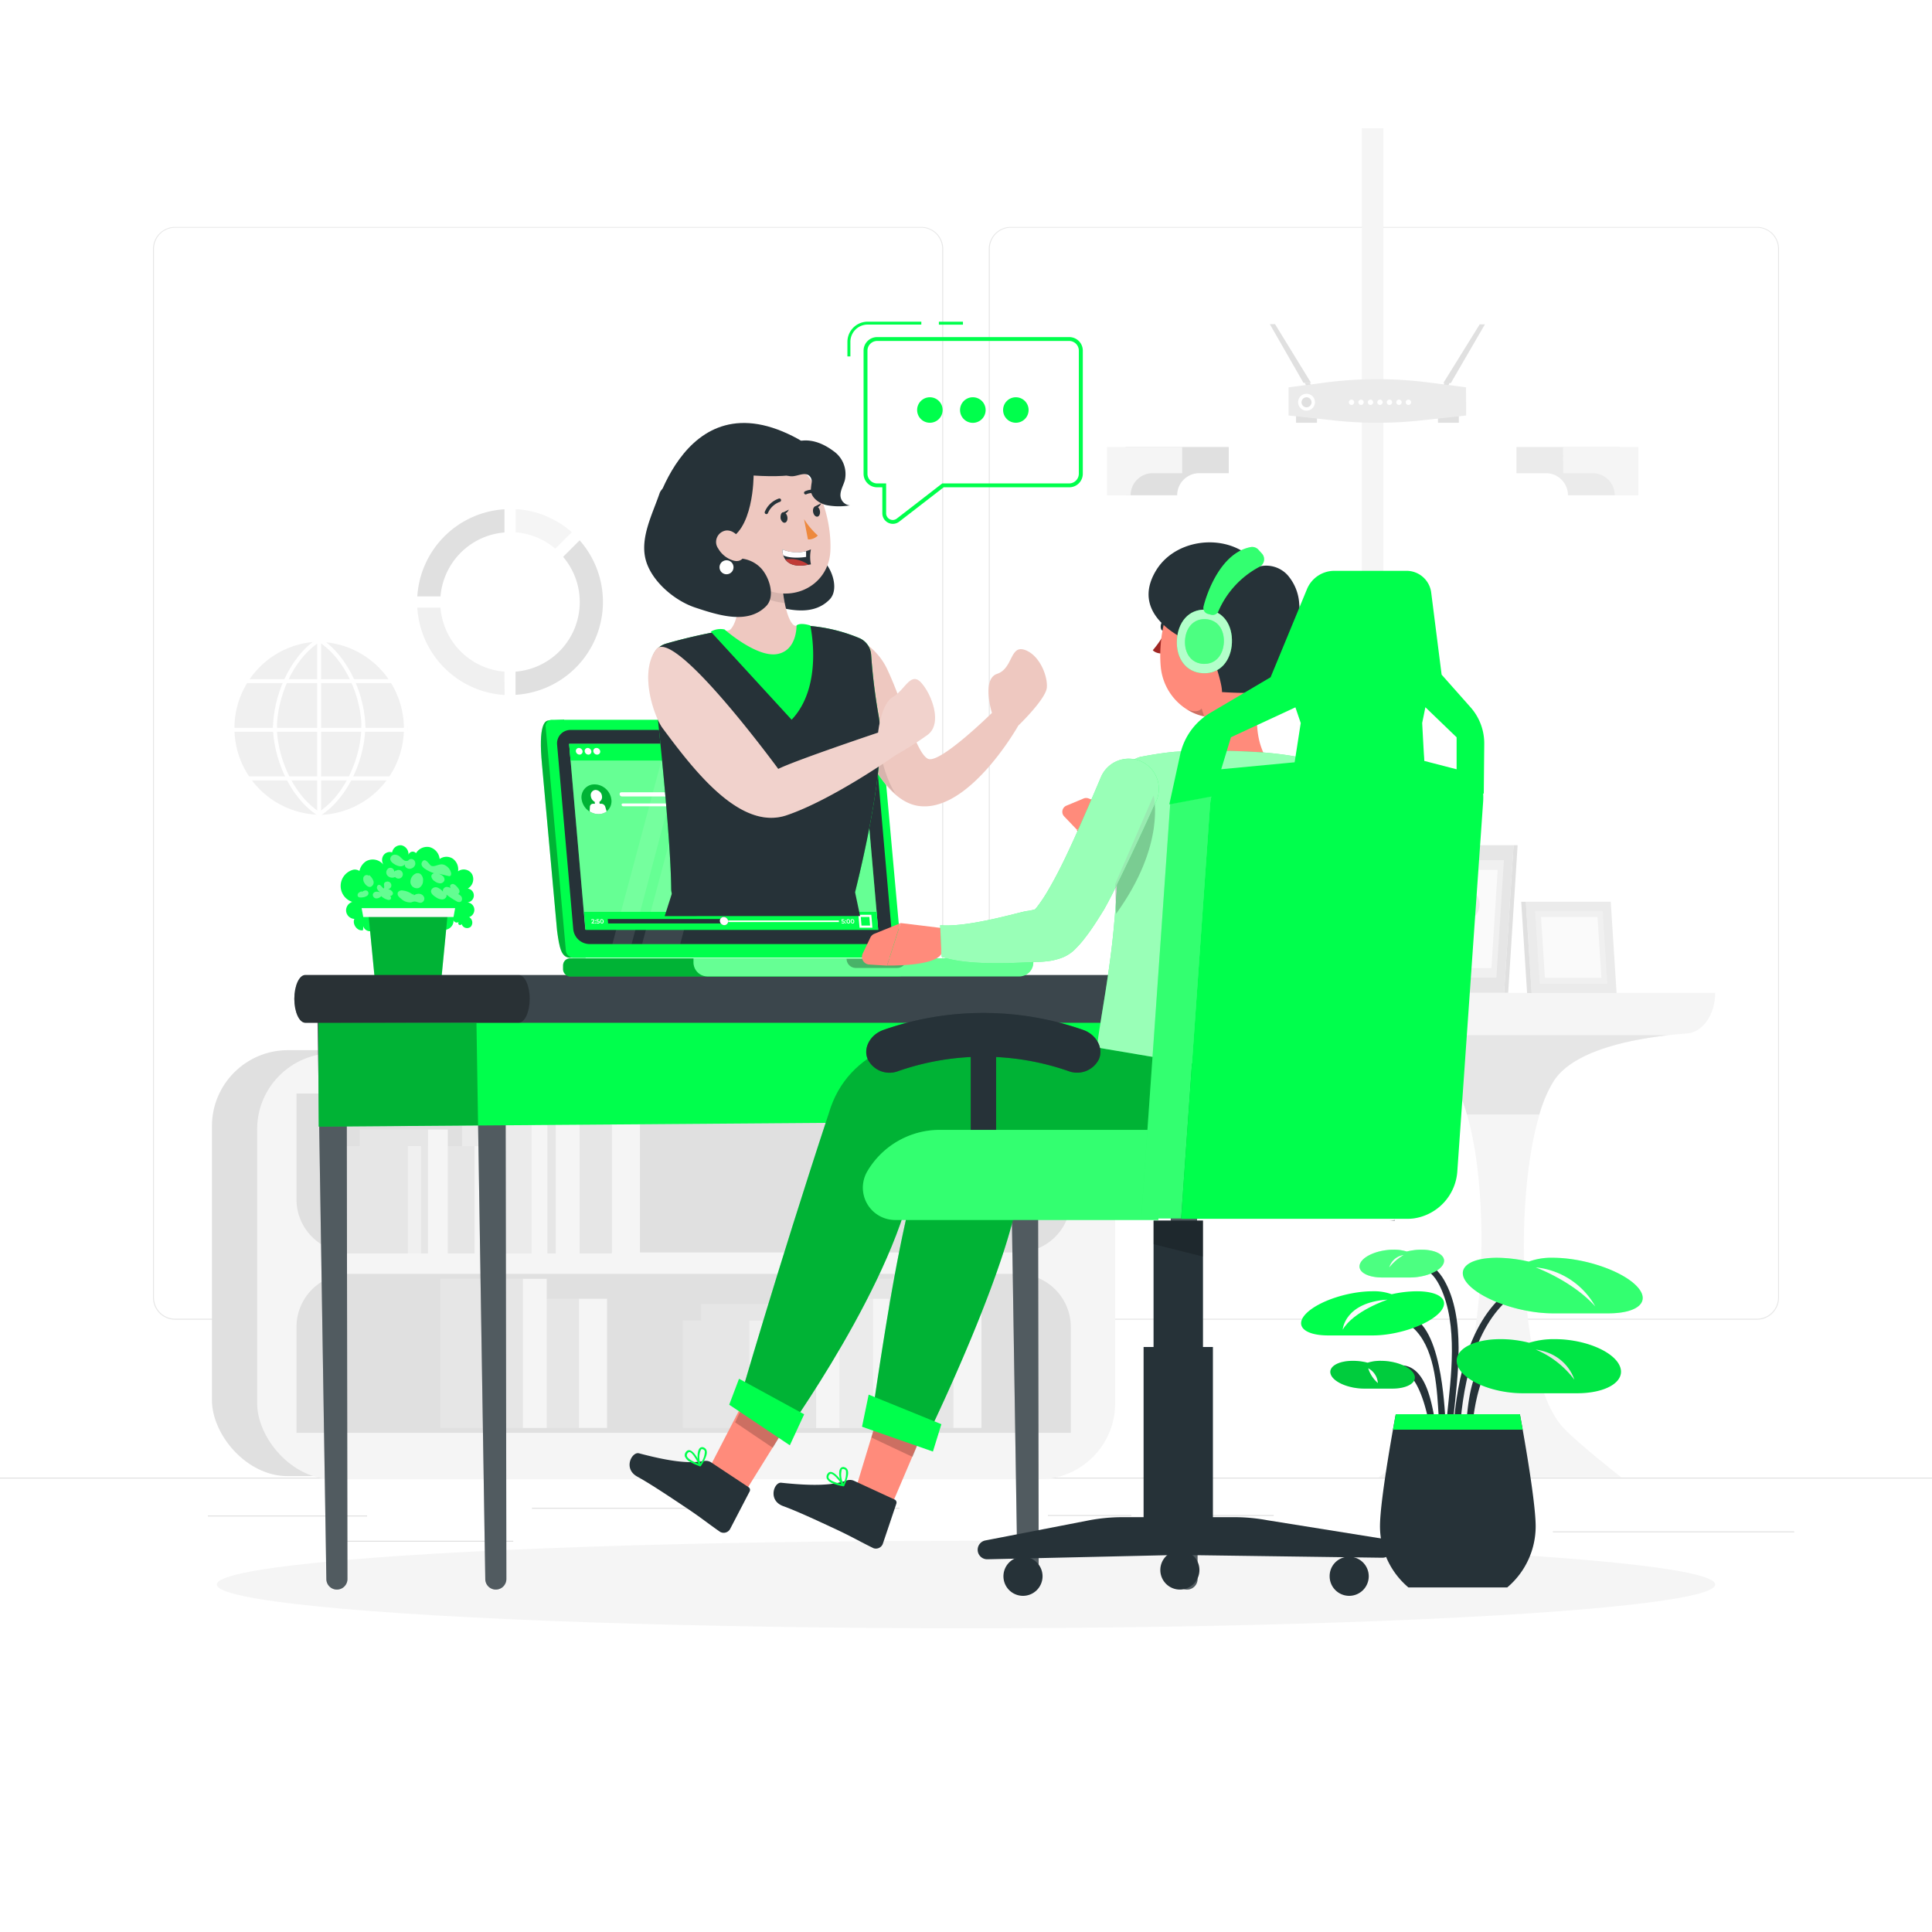<svg class="animated" id="freepik_stories-webinar" xmlns="http://www.w3.org/2000/svg" viewBox="0 0 500 500" version="1.1" xmlns:xlink="http://www.w3.org/1999/xlink" xmlns:svgjs="http://svgjs.com/svgjs"><style>svg#freepik_stories-webinar:not(.animated) .animable {opacity: 0;}svg#freepik_stories-webinar.animated #freepik--Plants--inject-2 {animation: 3s Infinite  linear wind;animation-delay: 0s;}svg#freepik_stories-webinar.animated #freepik--character-1--inject-2 {animation: 1s 1 forwards cubic-bezier(.36,-0.01,.5,1.38) slideDown,3s Infinite  linear wind;animation-delay: 0s,1s;}svg#freepik_stories-webinar.animated #freepik--character-2--inject-2 {animation: 0.9s 1 forwards cubic-bezier(.36,-0.01,.5,1.38) slideLeft,3s Infinite  linear wind;animation-delay: 0s,0.9s;}            @keyframes wind {                0% {                    transform: rotate( 0deg );                }                25% {                    transform: rotate( 1deg );                }                75% {                    transform: rotate( -1deg );                }            }                    @keyframes slideDown {                0% {                    opacity: 0;                    transform: translateY(-30px);                }                100% {                    opacity: 1;                    transform: translateY(0);                }            }                    @keyframes slideLeft {                0% {                    opacity: 0;                    transform: translateX(-30px);                }                100% {                    opacity: 1;                    transform: translateX(0);                }            }        </style><g id="freepik--background-complete--inject-2" class="animable" style="transform-origin: 250px 228.865px;"><path d="M238.4,341.53H45.31a5.72,5.72,0,0,1-5.71-5.71V64.39a5.72,5.72,0,0,1,5.71-5.66H238.4a5.71,5.71,0,0,1,5.7,5.71h0V335.82A5.71,5.71,0,0,1,238.4,341.53ZM45.31,58.93a5.47,5.47,0,0,0-5.46,5.46V335.82a5.47,5.47,0,0,0,5.46,5.46H238.4a5.46,5.46,0,0,0,5.45-5.46V64.39a5.46,5.46,0,0,0-5.45-5.46Z" style="fill: rgb(230, 230, 230); transform-origin: 141.85px 200.13px;" id="el0ep8z2xazl67" class="animable"></path><path d="M454.7,341.53H261.6a5.71,5.71,0,0,1-5.7-5.71V64.39a5.71,5.71,0,0,1,5.7-5.66H454.7a5.71,5.71,0,0,1,5.7,5.66V335.82A5.71,5.71,0,0,1,454.7,341.53ZM261.6,58.93a5.46,5.46,0,0,0-5.45,5.46V335.82a5.46,5.46,0,0,0,5.45,5.46H454.7a5.48,5.48,0,0,0,5.47-5.46V64.39a5.48,5.48,0,0,0-5.47-5.46Z" style="fill: rgb(230, 230, 230); transform-origin: 358.15px 200.13px;" id="elx6xkg7nf28i" class="animable"></path><rect x="53.79" y="392.21" width="41.21" height="0.25" style="fill: rgb(224, 224, 224); transform-origin: 74.395px 392.335px;" id="eloy013vylus" class="animable"></rect><rect x="137.67" y="390.21" width="41.33" height="0.25" style="fill: rgb(224, 224, 224); transform-origin: 158.335px 390.335px;" id="eldvyf8zwqkc" class="animable"></rect><rect x="222.78" y="390.21" width="10" height="0.25" style="fill: rgb(224, 224, 224); transform-origin: 227.78px 390.335px;" id="el1npe1ie9m3n" class="animable"></rect><rect x="86.58" y="398.75" width="46.25" height="0.25" style="fill: rgb(224, 224, 224); transform-origin: 109.705px 398.875px;" id="elwvrw22xzuhb" class="animable"></rect><rect x="271.2" y="392.08" width="21.6" height="0.25" style="fill: rgb(224, 224, 224); transform-origin: 282px 392.205px;" id="elt3qzrdx5w48" class="animable"></rect><rect x="301.7" y="392.08" width="27.93" height="0.25" style="fill: rgb(224, 224, 224); transform-origin: 315.665px 392.205px;" id="elypzxbkhwit" class="animable"></rect><rect x="401.89" y="396.31" width="62.44" height="0.25" style="fill: rgb(224, 224, 224); transform-origin: 433.11px 396.435px;" id="elt0zkvqn2ms" class="animable"></rect><rect y="382.4" width="500" height="0.25" style="fill: rgb(224, 224, 224); transform-origin: 250px 382.525px;" id="elwz90lnxobw8" class="animable"></rect><path d="M169.82,289h19.43V277.84a9.72,9.72,0,0,0-9.72-9.72h0a9.72,9.72,0,0,0-9.71,9.72Z" style="fill: rgb(240, 240, 240); transform-origin: 179.535px 278.56px;" id="elezi52i38ili" class="animable"></path><circle cx="179.65" cy="278.36" r="8.2" style="fill: rgb(255, 255, 255); transform-origin: 179.65px 278.36px;" id="elrvgfmvtrdb" class="animable"></circle><circle cx="179.77" cy="278.36" r="6.58" style="fill: rgb(235, 235, 235); transform-origin: 179.77px 278.36px;" id="elbjylmcw5jil" class="animable"></circle><path d="M179,278.5a.71.71,0,1,0,1.41,0,.71.71,0,1,0-1.41,0Z" style="fill: rgb(250, 250, 250); transform-origin: 179.705px 278.5px;" id="el8932sm15au8" class="animable"></path><polygon points="179.79 278.76 182.8 275.93 182.5 275.62 179.78 278.19 174.89 273.87 174.61 274.19 179.79 278.76" style="fill: rgb(250, 250, 250); transform-origin: 178.705px 276.315px;" id="elits8bl5ki5" class="animable"></polygon><g id="elboe6hi808nj"><circle cx="82.53" cy="188.49" r="22.91" style="fill: rgb(240, 240, 240); transform-origin: 82.53px 188.49px; transform: rotate(-45deg);" class="animable" id="el11lx4geex64"></circle></g><path d="M82.6,211.91a23.43,23.43,0,1,1,0-46.85v1a22.4,22.4,0,0,0,0,44.79Z" style="fill: rgb(255, 255, 255); transform-origin: 70.643px 188.485px;" id="el8kqfv9z7n6q" class="animable"></path><path d="M82.6,211.91v-1a22.4,22.4,0,0,0,0-44.79v-1a23.43,23.43,0,0,1,0,46.85Z" style="fill: rgb(255, 255, 255); transform-origin: 94.073px 188.545px;" id="elfpfpiiwpeo" class="animable"></path><path d="M94.57,188.49h-1c0-7.59-3.85-17.75-11.22-22.48l.56-.87C90.55,170.07,94.57,180.62,94.57,188.49Z" style="fill: rgb(255, 255, 255); transform-origin: 88.46px 176.815px;" id="el0pqtp70o2cmc" class="animable"></path><path d="M82.88,211.13l-.56-.87c7.37-4.72,11.22-14.88,11.22-22.47h1C94.57,195.66,90.55,206.21,82.88,211.13Z" style="fill: rgb(255, 255, 255); transform-origin: 88.43px 199.46px;" id="elzogw29ttvo" class="animable"></path><path d="M71.66,188.48h-1c0-7.87,4-18.42,11.69-23.34l.56.87C75.51,170.73,71.66,180.89,71.66,188.48Z" style="fill: rgb(255, 255, 255); transform-origin: 76.785px 176.81px;" id="elzrwl6853g8" class="animable"></path><path d="M82.32,211.13c-7.67-4.93-11.69-15.47-11.69-23.35h1c0,7.6,3.85,17.75,11.22,22.48Z" style="fill: rgb(255, 255, 255); transform-origin: 76.74px 199.455px;" id="el50c1tpzs15q" class="animable"></path><rect x="82.08" y="165.57" width="1.03" height="45.82" style="fill: rgb(255, 255, 255); transform-origin: 82.595px 188.48px;" id="elfp54tocnq8" class="animable"></rect><rect x="63.21" y="175.76" width="38.78" height="1.03" style="fill: rgb(255, 255, 255); transform-origin: 82.6px 176.275px;" id="elgrwtlne2m5p" class="animable"></rect><rect x="59.7" y="188.36" width="45.8" height="1.03" style="fill: rgb(255, 255, 255); transform-origin: 82.6px 188.875px;" id="elddf5k9i6g6j" class="animable"></rect><rect x="63.72" y="200.94" width="37.76" height="1.03" style="fill: rgb(255, 255, 255); transform-origin: 82.6px 201.455px;" id="elrplvf0463h" class="animable"></rect><g id="eljhru0j0o8r"><rect x="352.44" y="33.17" width="5.57" height="159.45" style="fill: rgb(245, 245, 245); transform-origin: 355.225px 112.895px; transform: rotate(90deg);" class="animable" id="ela8pkyp0kfav"></rect></g><path d="M318,115.68H291.32v12.5h13.33a5.73,5.73,0,0,1,5.73-5.72H318Z" style="fill: rgb(224, 224, 224); transform-origin: 304.66px 121.93px;" id="ely4iehwsb5fa" class="animable"></path><path d="M305.94,115.68H286.49v12.5h6.11a5.72,5.72,0,0,1,5.72-5.72h7.62Z" style="fill: rgb(245, 245, 245); transform-origin: 296.215px 121.93px;" id="elck2hff09ibe" class="animable"></path><path d="M392.45,115.68h26.68v12.5H405.79a5.72,5.72,0,0,0-5.73-5.72h-7.61Z" style="fill: rgb(235, 235, 235); transform-origin: 405.79px 121.93px;" id="elnc83sif2xvg" class="animable"></path><path d="M404.51,115.68H424v12.5h-6.11a5.72,5.72,0,0,0-5.72-5.72h-7.61Z" style="fill: rgb(245, 245, 245); transform-origin: 414.255px 121.93px;" id="eldovlrz163h" class="animable"></path><polygon points="375.48 99.13 384.29 83.95 382.94 83.95 373.53 99.13 375.48 99.13" style="fill: rgb(224, 224, 224); transform-origin: 378.91px 91.54px;" id="eli7ef9sxzf8" class="animable"></polygon><polygon points="337.33 99.07 328.63 83.89 329.98 83.89 339.29 99.07 337.33 99.07" style="fill: rgb(224, 224, 224); transform-origin: 333.96px 91.48px;" id="elb492som0rur" class="animable"></polygon><polygon points="337.68 99.07 338.13 100.09 339.43 100.09 339.02 99.07 337.68 99.07" style="fill: rgb(224, 224, 224); transform-origin: 338.555px 99.58px;" id="elwhbrgwthnw9" class="animable"></polygon><polygon points="375.15 99.07 374.71 100.09 373.4 100.09 373.82 99.07 375.15 99.07" style="fill: rgb(224, 224, 224); transform-origin: 374.275px 99.58px;" id="elkfdnrp2379r" class="animable"></polygon><rect x="335.42" y="106.04" width="5.41" height="3.37" style="fill: rgb(224, 224, 224); transform-origin: 338.125px 107.725px;" id="elm13na5wmyis" class="animable"></rect><rect x="372.14" y="106.04" width="5.41" height="3.37" style="fill: rgb(224, 224, 224); transform-origin: 374.845px 107.725px;" id="elmqarnyp47l" class="animable"></rect><path d="M379.44,107.53l-11.76,1.28a105.21,105.21,0,0,1-22.44,0l-11.76-1.28v-7.29L343,99a104.09,104.09,0,0,1,26.86,0l9.55,1.24Z" style="fill: rgb(235, 235, 235); transform-origin: 356.46px 103.77px;" id="elzy3vl3jb95i" class="animable"></path><path d="M340.31,104.09a2.18,2.18,0,1,1-2.18-2.18A2.18,2.18,0,0,1,340.31,104.09Z" style="fill: rgb(255, 255, 255); transform-origin: 338.13px 104.09px;" id="elx36gx80q4lk" class="animable"></path><circle cx="338.13" cy="104.11" r="1.3" style="fill: rgb(224, 224, 224); transform-origin: 338.13px 104.11px;" id="elktb5dyu6v9j" class="animable"></circle><path d="M350.46,104.11a.69.69,0,0,1-.69.69.69.69,0,0,1,0-1.38A.69.69,0,0,1,350.46,104.11Z" style="fill: rgb(255, 255, 255); transform-origin: 349.77px 104.11px;" id="el0dbqksdo50r" class="animable"></path><path d="M352.92,104.11a.69.69,0,1,1-.69-.69A.69.69,0,0,1,352.92,104.11Z" style="fill: rgb(255, 255, 255); transform-origin: 352.23px 104.11px;" id="el19dl949hgxb" class="animable"></path><path d="M355.37,104.11a.69.69,0,1,1-.69-.69A.69.69,0,0,1,355.37,104.11Z" style="fill: rgb(255, 255, 255); transform-origin: 354.68px 104.11px;" id="elp4jmqsd27ap" class="animable"></path><path d="M357.83,104.11a.69.69,0,1,1-.69-.69A.69.69,0,0,1,357.83,104.11Z" style="fill: rgb(255, 255, 255); transform-origin: 357.14px 104.11px;" id="eltfdesqybvfc" class="animable"></path><path d="M360.28,104.11a.69.69,0,1,1-.69-.69A.69.69,0,0,1,360.28,104.11Z" style="fill: rgb(255, 255, 255); transform-origin: 359.59px 104.11px;" id="el4yldi7vplkv" class="animable"></path><path d="M362.74,104.11a.69.69,0,1,1-.69-.69A.69.69,0,0,1,362.74,104.11Z" style="fill: rgb(255, 255, 255); transform-origin: 362.05px 104.11px;" id="elj8td05gm6re" class="animable"></path><path d="M365.19,104.11a.69.69,0,1,1-.68-.69A.68.68,0,0,1,365.19,104.11Z" style="fill: rgb(255, 255, 255); transform-origin: 364.5px 104.11px;" id="eloxxgbc2djvd" class="animable"></path><path d="M133.46,131.76v6A18,18,0,0,1,143.71,142l4.27-4.27A24,24,0,0,0,133.46,131.76Z" style="fill: rgb(245, 245, 245); transform-origin: 140.72px 136.88px;" id="el0bjbmv789e65" class="animable"></path><path d="M130.55,173.82A18.05,18.05,0,0,1,114,157.27h-6a24.08,24.08,0,0,0,22.59,22.59Z" style="fill: rgb(240, 240, 240); transform-origin: 119.295px 168.565px;" id="el1t2o9qvtx73" class="animable"></path><path d="M114,154.35a18.09,18.09,0,0,1,16.56-16.55v-6A24.09,24.09,0,0,0,108,154.35Z" style="fill: rgb(224, 224, 224); transform-origin: 119.28px 143.075px;" id="elfkl5i2glhg" class="animable"></path><path d="M150,139.84l-4.27,4.27a18.06,18.06,0,0,1-12.31,29.71v6a24.09,24.09,0,0,0,16.58-40Z" style="fill: rgb(224, 224, 224); transform-origin: 144.73px 159.82px;" id="elkux4flwebmg" class="animable"></path><g id="el80atyw658ac"><rect x="54.85" y="271.78" width="222.05" height="110.25" rx="19.67" style="fill: rgb(224, 224, 224); transform-origin: 165.875px 326.905px; transform: rotate(180deg);" class="animable" id="elseg78yxoxgf"></rect></g><g id="el1svhydlp2m4"><rect x="66.55" y="272.59" width="222.05" height="110.25" rx="19.67" style="fill: rgb(245, 245, 245); transform-origin: 177.575px 327.715px; transform: rotate(180deg);" class="animable" id="eltm2gkftouw"></rect></g><g id="elpbosjhnrutd"><path d="M76.73,283H277.11a0,0,0,0,1,0,0v27.39a13.74,13.74,0,0,1-13.74,13.74H90.47a13.74,13.74,0,0,1-13.74-13.74V283A0,0,0,0,1,76.73,283Z" style="fill: rgb(224, 224, 224); transform-origin: 176.92px 303.565px; transform: rotate(180deg);" class="animable" id="elwwd47i8mrsl"></path></g><g id="elr1ysrok9hbe"><path d="M90.47,329.68H263.38a13.74,13.74,0,0,1,13.74,13.74v27.39a0,0,0,0,1,0,0H76.73a0,0,0,0,1,0,0V343.42A13.74,13.74,0,0,1,90.47,329.68Z" style="fill: rgb(224, 224, 224); transform-origin: 176.925px 350.245px; transform: rotate(180deg);" class="animable" id="elawrc00dlee8"></path></g><rect x="129.95" y="290.95" width="28.4" height="33.44" style="fill: rgb(230, 230, 230); transform-origin: 144.15px 307.67px;" id="el9g9qtr61thg" class="animable"></rect><rect x="158.35" y="290.95" width="7.27" height="33.44" style="fill: rgb(245, 245, 245); transform-origin: 161.985px 307.67px;" id="elhn2gp26kh1h" class="animable"></rect><rect x="122.5" y="285.79" width="21.33" height="38.6" style="fill: rgb(230, 230, 230); transform-origin: 133.165px 305.09px;" id="el1z5x9e82bfl" class="animable"></rect><rect x="143.83" y="285.79" width="6.17" height="38.6" style="fill: rgb(245, 245, 245); transform-origin: 146.915px 305.09px;" id="el1vv0ak76yn5" class="animable"></rect><rect x="119.56" y="290.95" width="17.99" height="33.44" style="fill: rgb(235, 235, 235); transform-origin: 128.555px 307.67px;" id="eld17kqe1eufq" class="animable"></rect><rect x="137.55" y="290.95" width="4.11" height="33.44" style="fill: rgb(245, 245, 245); transform-origin: 139.605px 307.67px;" id="eldjyrwun3f5" class="animable"></rect><rect x="99.24" y="296.61" width="23.59" height="27.78" style="fill: rgb(230, 230, 230); transform-origin: 111.035px 310.5px;" id="el5qr010edkp4" class="animable"></rect><rect x="122.83" y="296.61" width="6.04" height="27.78" style="fill: rgb(245, 245, 245); transform-origin: 125.85px 310.5px;" id="elqfns24vitre" class="animable"></rect><rect x="93.05" y="292.32" width="17.72" height="32.07" style="fill: rgb(230, 230, 230); transform-origin: 101.91px 308.355px;" id="elcqs465c42yg" class="animable"></rect><rect x="110.77" y="292.32" width="5.12" height="32.07" style="fill: rgb(245, 245, 245); transform-origin: 113.33px 308.355px;" id="elvaofqxv34ac" class="animable"></rect><rect x="88.34" y="296.61" width="17.22" height="27.78" style="fill: rgb(230, 230, 230); transform-origin: 96.95px 310.5px;" id="el1p8nf85pm7a" class="animable"></rect><rect x="105.56" y="296.61" width="3.41" height="27.78" style="fill: rgb(240, 240, 240); transform-origin: 107.265px 310.5px;" id="elj60mhlnqb3" class="animable"></rect><rect x="218.33" y="336.11" width="28.4" height="33.44" style="fill: rgb(230, 230, 230); transform-origin: 232.53px 352.83px;" id="ele5h2hl6ye6f" class="animable"></rect><rect x="246.73" y="336.11" width="7.27" height="33.44" style="fill: rgb(245, 245, 245); transform-origin: 250.365px 352.83px;" id="eltbqz9kvj7e" class="animable"></rect><rect x="210.88" y="330.95" width="21.33" height="38.6" style="fill: rgb(230, 230, 230); transform-origin: 221.545px 350.25px;" id="eld3i3zozm3c" class="animable"></rect><rect x="232.21" y="330.95" width="6.17" height="38.6" style="fill: rgb(245, 245, 245); transform-origin: 235.295px 350.25px;" id="el7wv14schdkn" class="animable"></rect><rect x="121.44" y="336.11" width="28.4" height="33.44" style="fill: rgb(230, 230, 230); transform-origin: 135.64px 352.83px;" id="el6l0pimrh6pb" class="animable"></rect><rect x="149.84" y="336.11" width="7.27" height="33.44" style="fill: rgb(245, 245, 245); transform-origin: 153.475px 352.83px;" id="elv6ha4b2yq6" class="animable"></rect><rect x="113.99" y="330.95" width="21.33" height="38.6" style="fill: rgb(230, 230, 230); transform-origin: 124.655px 350.25px;" id="elgjn66a6a8c6" class="animable"></rect><rect x="135.32" y="330.95" width="6.17" height="38.6" style="fill: rgb(245, 245, 245); transform-origin: 138.405px 350.25px;" id="elb2bn7yf2be" class="animable"></rect><rect x="207.94" y="336.11" width="17.99" height="33.44" style="fill: rgb(235, 235, 235); transform-origin: 216.935px 352.83px;" id="elw1xnb3vkpmf" class="animable"></rect><rect x="225.93" y="336.11" width="4.11" height="33.44" style="fill: rgb(245, 245, 245); transform-origin: 227.985px 352.83px;" id="elqkmfxqv2mmh" class="animable"></rect><rect x="187.62" y="341.76" width="23.59" height="27.78" style="fill: rgb(230, 230, 230); transform-origin: 199.415px 355.65px;" id="eliikkbgs2sy" class="animable"></rect><rect x="211.21" y="341.76" width="6.04" height="27.78" style="fill: rgb(245, 245, 245); transform-origin: 214.23px 355.65px;" id="elmtsiyk4v9hs" class="animable"></rect><rect x="181.43" y="337.48" width="17.72" height="32.07" style="fill: rgb(230, 230, 230); transform-origin: 190.29px 353.515px;" id="elrdg1fj1atmh" class="animable"></rect><rect x="199.14" y="337.48" width="5.12" height="32.07" style="fill: rgb(245, 245, 245); transform-origin: 201.7px 353.515px;" id="el99pet9x5iea" class="animable"></rect><rect x="176.71" y="341.76" width="17.22" height="27.78" style="fill: rgb(230, 230, 230); transform-origin: 185.32px 355.65px;" id="elisfe5pqaz3" class="animable"></rect><rect x="193.94" y="341.76" width="3.41" height="27.78" style="fill: rgb(240, 240, 240); transform-origin: 195.645px 355.65px;" id="el9vgevqsjgh5" class="animable"></rect><path d="M443.89,256.93H332.38c0,5.58,3.22,10.17,7.31,10.42,12,.73,30.42,3.32,36.27,12.36,10.9,16.86,9.84,76.07-3.21,89.78-4.1,4.3-16,12.84-16,12.84h62.83s-11.15-8.71-15-12.84c-13-13.82-13.36-73-2.41-89.78,5.62-8.61,22.89-11.39,34.49-12.26C440.7,267.14,443.89,262.51,443.89,256.93Z" style="fill: rgb(245, 245, 245); transform-origin: 388.135px 319.63px;" id="el4z5314qm3fn" class="animable"></path><path d="M346.2,267.9c11.32,1.24,24.89,4.29,29.76,11.81a33.77,33.77,0,0,1,3.68,8.71h18.73a34.26,34.26,0,0,1,3.75-8.71c4.88-7.48,18.57-10.56,29.68-11.81Z" style="fill: rgb(230, 230, 230); transform-origin: 389px 278.16px;" id="el7vtgc5yicj6" class="animable"></path><polygon points="396.39 257 394.88 233.37 416.86 233.37 418.37 257 396.39 257" style="fill: rgb(235, 235, 235); transform-origin: 406.625px 245.185px;" id="elfviroy7n3e" class="animable"></polygon><polygon points="396.39 257 394.88 233.37 393.69 233.37 395.21 257 396.39 257" style="fill: rgb(224, 224, 224); transform-origin: 395.04px 245.185px;" id="elh4y9959b7pe" class="animable"></polygon><polygon points="398.48 254.59 397.27 235.78 414.77 235.78 415.98 254.59 398.48 254.59" style="fill: rgb(240, 240, 240); transform-origin: 406.625px 245.185px;" id="elz4l3o3zl4b" class="animable"></polygon><polygon points="399.82 253.04 398.81 237.32 413.43 237.32 414.44 253.04 399.82 253.04" style="fill: rgb(250, 250, 250); transform-origin: 406.625px 245.18px;" id="el6izp131chji" class="animable"></polygon><polygon points="389.26 256.93 367.18 256.93 369.63 218.74 391.71 218.74 389.26 256.93" style="fill: rgb(230, 230, 230); transform-origin: 379.445px 237.835px;" id="eld8u7pt8cxiv" class="animable"></polygon><polygon points="389.26 256.93 390.31 256.93 392.76 218.74 391.71 218.74 389.26 256.93" style="fill: rgb(224, 224, 224); transform-origin: 391.01px 237.835px;" id="eli6bwubruy6" class="animable"></polygon><polygon points="387.26 253.03 369.68 253.03 371.63 222.63 389.21 222.63 387.26 253.03" style="fill: rgb(240, 240, 240); transform-origin: 379.445px 237.83px;" id="elip9w0l3mdul" class="animable"></polygon><polygon points="385.97 250.53 371.29 250.53 372.92 225.14 387.6 225.14 385.97 250.53" style="fill: rgb(250, 250, 250); transform-origin: 379.445px 237.835px;" id="elzriazfxh8ki" class="animable"></polygon><path d="M378.56,236.56h0a2.11,2.11,0,0,0,3.61,0h0a4.41,4.41,0,0,0,0-4.92h0a2.11,2.11,0,0,0-3.61,0h0A4.41,4.41,0,0,0,378.56,236.56Z" style="fill: rgb(235, 235, 235); transform-origin: 380.365px 234.1px;" id="el2eap0z05zt" class="animable"></path><path d="M379.64,240.83h0a1.55,1.55,0,0,0-2.65,0h0c-1.18,1.61-.34,4.35,1.33,4.35h0C380,245.18,380.82,242.44,379.64,240.83Z" style="fill: rgb(240, 240, 240); transform-origin: 378.317px 242.632px;" id="el8tsehgfere8" class="animable"></path></g><g id="freepik--Shadows--inject-2" class="animable" style="transform-origin: 250px 410.07px;"><g id="freepik--Shadow--inject-214--inject-2" class="animable" style="transform-origin: 250px 410.07px;"><ellipse id="freepik--path--inject-214--inject-2" cx="250" cy="410.07" rx="193.89" ry="11.32" style="fill: rgb(245, 245, 245); transform-origin: 250px 410.07px;" class="animable"></ellipse></g></g><g id="freepik--Plants--inject-2" class="animable animator-active" style="transform-origin: 256.646px 314.785px;"><path d="M391.11,335.67c-10,7.71-12.89,24.6-13.4,36.5,0,1.09-1.73,1.09-1.69,0,.53-12.6,3.4-29.61,14.24-38,.86-.67,1.71.8.85,1.46Z" style="fill: rgb(38, 50, 56); transform-origin: 383.744px 353.493px;" id="elo5kodukwblg" class="animable"></path><path d="M367.89,327c2.55-.29,4.7,2.32,5.81,4.23,5.75,9.95,3.53,25,2.44,35.65-.11,1.07-1.81,1.08-1.7,0,1.06-10.39,3-23.93-1.7-33.81-.81-1.69-2.53-4.64-4.85-4.37-1.08.12-1.07-1.57,0-1.7Z" style="fill: rgb(38, 50, 56); transform-origin: 372.285px 347.332px;" id="el78v8nbqjmr3" class="animable"></path><path d="M361.69,340.7c10.7-2.64,12,21.09,12.35,26.21.07,1.09-1.62,1.08-1.69,0-.43-6.93-.77-16.85-5.78-22.4-1-1.12-2.77-2.59-4.43-2.17-1.06.26-1.51-1.38-.45-1.64Z" style="fill: rgb(38, 50, 56); transform-origin: 367.564px 354.11px;" id="eldeclf4a3t8d" class="animable"></path><path d="M393.41,352.22c-8.85-6.56-11.73,10.66-12.22,15.63-.11,1.07-1.8,1.08-1.69,0,.55-5.63,1.41-15.84,7.91-18.2a7.57,7.57,0,0,1,6.85,1.11c.87.64,0,2.11-.85,1.46Z" style="fill: rgb(38, 50, 56); transform-origin: 387.058px 358.966px;" id="elas1xurpvx8e" class="animable"></path><path d="M358.21,355.33a6.27,6.27,0,0,1,5.27-1.92c5.4.9,6.89,9,7.71,13.27.21,1.07-1.42,1.52-1.63.45-.71-3.64-4.11-16.72-10.15-10.61a.85.85,0,0,1-1.2-1.19Z" style="fill: rgb(38, 50, 56); transform-origin: 364.617px 360.556px;" id="el2ndjtcojkw" class="animable"></path><path d="M390.08,410.82H364.49A20.71,20.71,0,0,1,357.14,395c0-7.26,4.08-29,4.08-29h32.13s4.08,21.77,4.08,29A20.71,20.71,0,0,1,390.08,410.82Z" style="fill: rgb(38, 50, 56); transform-origin: 377.285px 388.41px;" id="elkkapo8ztdbc" class="animable"></path><path d="M394.16,360.57c-7.72,0-15.28-3.13-16.87-7s3.36-7,11.08-7a29.93,29.93,0,0,1,7.37.94,21.58,21.58,0,0,1,6.6-.94c7.72,0,15.27,3.13,16.87,7s-3.36,7-11.08,7Z" style="fill: #00FF4C; transform-origin: 398.251px 353.569px;" id="elnol833ico9r" class="animable"></path><g id="el3sjw10innw6"><path d="M394.16,360.57c-7.72,0-15.28-3.13-16.87-7s3.36-7,11.08-7a29.93,29.93,0,0,1,7.37.94,21.58,21.58,0,0,1,6.6-.94c7.72,0,15.27,3.13,16.87,7s-3.36,7-11.08,7Z" style="opacity: 0.1; transform-origin: 398.251px 353.569px;" class="animable" id="elw2p3pcm88v"></path></g><path d="M343.79,345.61c-6.31,0-8.87-2.56-5.71-5.72s10.83-5.71,17.15-5.71a13.37,13.37,0,0,1,4.94.77,29.92,29.92,0,0,1,6.49-.77c6.31,0,8.87,2.56,5.71,5.71s-10.83,5.72-17.14,5.72Z" style="fill: #00FF4C; transform-origin: 355.225px 339.891px;" id="eli58khvz7wm7" class="animable"></path><path d="M401.86,339.89c-7.95,0-17.6-3.22-21.58-7.19s-.75-7.19,7.2-7.19a38.07,38.07,0,0,1,8.16,1,16.9,16.9,0,0,1,6.22-1c7.94,0,17.6,3.22,21.57,7.19s.75,7.19-7.19,7.19Z" style="fill: #00FF4C; transform-origin: 401.853px 332.697px;" id="elej8r1biuj8" class="animable"></path><g id="el87ln9e0ap26"><path d="M401.86,339.89c-7.95,0-17.6-3.22-21.58-7.19s-.75-7.19,7.2-7.19a38.07,38.07,0,0,1,8.16,1,16.9,16.9,0,0,1,6.22-1c7.94,0,17.6,3.22,21.57,7.19s.75,7.19-7.19,7.19Z" style="fill: rgb(255, 255, 255); opacity: 0.2; transform-origin: 401.853px 332.697px;" class="animable" id="elfvqb324h6ms"></path></g><path d="M357.7,330.61c-4,0-6.53-1.61-5.7-3.6s4.71-3.59,8.68-3.59a10.86,10.86,0,0,1,3.39.48,15.22,15.22,0,0,1,3.8-.48c4,0,6.52,1.61,5.7,3.59s-4.71,3.6-8.68,3.6Z" style="fill: #00FF4C; transform-origin: 362.784px 327.014px;" id="el8a2aywtozqm" class="animable"></path><g id="eli6vmct191j"><path d="M357.7,330.61c-4,0-6.53-1.61-5.7-3.6s4.71-3.59,8.68-3.59a10.86,10.86,0,0,1,3.39.48,15.22,15.22,0,0,1,3.8-.48c4,0,6.52,1.61,5.7,3.59s-4.71,3.6-8.68,3.6Z" style="fill: rgb(255, 255, 255); opacity: 0.3; transform-origin: 362.784px 327.014px;" class="animable" id="elqy94oir48bg"></path></g><path d="M353.12,359.37c-4,0-7.86-1.61-8.68-3.59s1.73-3.6,5.7-3.6a15.22,15.22,0,0,1,3.8.49,10.84,10.84,0,0,1,3.39-.49c4,0,7.86,1.61,8.68,3.6s-1.73,3.59-5.7,3.59Z" style="fill: #00FF4C; transform-origin: 355.225px 355.774px;" id="elpi9v2u274e" class="animable"></path><g id="elavnp6y1u4qg"><path d="M353.12,359.37c-4,0-7.86-1.61-8.68-3.59s1.73-3.6,5.7-3.6a15.22,15.22,0,0,1,3.8.49,10.84,10.84,0,0,1,3.39-.49c4,0,7.86,1.61,8.68,3.6s-1.73,3.59-5.7,3.59Z" style="opacity: 0.2; transform-origin: 355.225px 355.774px;" class="animable" id="el2om6srjnpaf"></path></g><path d="M360.49,370c.43-2.44.73-4,.73-4h32.13s.3,1.59.73,4Z" style="fill: #00FF4C; transform-origin: 377.285px 368px;" id="el80unu8w1tru" class="animable"></path><path d="M359.09,336.34s-8.81,2.94-11.6,7.78C347.49,344.12,347.93,337.07,359.09,336.34Z" style="fill: rgb(250, 250, 250); transform-origin: 353.29px 340.23px;" id="el2ubu1xs6igq" class="animable"></path><path d="M363.24,324.81a13,13,0,0,0-3.69,3.18A4.5,4.5,0,0,1,363.24,324.81Z" style="fill: rgb(250, 250, 250); transform-origin: 361.395px 326.4px;" id="ellu8x81hif4" class="animable"></path><path d="M397.43,328s9.55,3.5,15.43,10.11A19.84,19.84,0,0,0,397.43,328Z" style="fill: rgb(250, 250, 250); transform-origin: 405.145px 333.055px;" id="elhoiq0btdcup" class="animable"></path><path d="M397.43,349.26a24,24,0,0,1,10,7.79S405.66,350.43,397.43,349.26Z" style="fill: rgb(230, 230, 230); transform-origin: 402.43px 353.155px;" id="elc371vly7yof" class="animable"></path><path d="M354.09,354.11a4.7,4.7,0,0,1,2.5,3.82A8.43,8.43,0,0,1,354.09,354.11Z" style="fill: rgb(250, 250, 250); transform-origin: 355.34px 356.02px;" id="elt080jsalv7o" class="animable"></path><path d="M107.55,221a3.36,3.36,0,0,1,3.57-1.78,3.53,3.53,0,0,1,2.66,3.09,3,3,0,0,1,3.4-.09,3.38,3.38,0,0,1,1.36,3.28,2.51,2.51,0,0,1,3.63.74,2.81,2.81,0,0,1-1.11,3.72,1.8,1.8,0,0,1-.09,3.58,1.94,1.94,0,0,1,1.78,1.7,2,2,0,0,1-1.34,2.11,1.63,1.63,0,0,1,.39,2.52,1.47,1.47,0,0,1-2.32-.73.48.48,0,0,1-.76.12.54.54,0,0,1,.15-.8.9.9,0,0,1-1.54-.39c.3,1.6-1.61,3.12-3,2.35a1.36,1.36,0,0,1-.89,1.82,3,3,0,0,1-2.16-.42,4.77,4.77,0,0,0-2.12-.71,6.5,6.5,0,0,0-1.89.52,5.71,5.71,0,0,1-5.78-1.52,2.45,2.45,0,0,1-4.11-.63A1.85,1.85,0,0,1,95.78,241,1.82,1.82,0,0,1,94,239.68c0,.35,0,.7-.05,1.06-1.43.34-2.85-1.52-2.24-2.93a2.25,2.25,0,0,1-2.13-1.95,2.32,2.32,0,0,1,1.59-2.45,4.33,4.33,0,0,1-.08-8.22,2.06,2.06,0,0,1,2,.27,1.25,1.25,0,0,1,0,1.87,4,4,0,0,1,1.7-4.47,3.53,3.53,0,0,1,4.46.95,2.24,2.24,0,0,1,0-2.47,2,2,0,0,1,2.23-.75,2.23,2.23,0,0,1,2.41-1.83,2.33,2.33,0,0,1,1.82,2.49,1.13,1.13,0,0,1,2-.39C108.34,220.69,107.55,221,107.55,221Z" style="fill: #00FF4C; transform-origin: 105.462px 230.52px;" id="elir8f165vxap" class="animable"></path><g id="elnei9why7a"><g style="opacity: 0.4; transform-origin: 106.062px 227.41px;" class="animable" id="ellwgkyhxejtl"><path d="M107.15,231.71a2,2,0,0,1,1.53-.37,1.41,1.41,0,0,1,1.12,1,1.09,1.09,0,0,1-.75,1.26c-.64.16-1.28-.37-1.93-.28a4.31,4.31,0,0,0-.67.21,3.33,3.33,0,0,1-2.64-.94,3,3,0,0,1-.73-.7,1,1,0,0,1-.08-1,1.28,1.28,0,0,1,1.28-.42,5.14,5.14,0,0,1,2.6,1.09c0-.15,0-.3-.08-.45Z" style="fill: rgb(250, 250, 250); transform-origin: 106.362px 232.032px;" id="elg85yr5r1nz6" class="animable"></path><path d="M93.56,230.9a2.69,2.69,0,0,1,.82-.43.75.75,0,0,1,.61,1.36,2.46,2.46,0,0,1-1.19.41c-.43.06-1,.08-1.19-.3a.75.75,0,0,1,.2-.86,2.26,2.26,0,0,1,.85-.42Z" style="fill: rgb(250, 250, 250); transform-origin: 93.954px 231.354px;" id="el8qqvuw0v34f" class="animable"></path><path d="M115,223.84a3,3,0,0,1,1.74,2.07c.06.28,0,.63-.19.78a.8.8,0,0,1-.59,0l-2.49-.59a3.43,3.43,0,0,1,1.12.59,1.22,1.22,0,0,1,.43,1.14,1.16,1.16,0,0,1-1.15.78,2.5,2.5,0,0,1-1.37-.55,1.76,1.76,0,0,1-.87-1.27c0-.54.67-1,1.08-.69a9.22,9.22,0,0,1-2.67-1.21,2.48,2.48,0,0,1-.78-.73,1,1,0,0,1-.07-1c.85-1.55,1.92.72,2.44.92C112.64,224.46,113.76,223.31,115,223.84Z" style="fill: rgb(250, 250, 250); transform-origin: 112.925px 225.616px;" id="el6wq4gsoagp4" class="animable"></path><path d="M118.89,230.43a.85.85,0,0,1-.22.86.53.53,0,0,1-.8-.16,2.77,2.77,0,0,1,1.5.84c.34.47.26,1.28-.29,1.46a1.32,1.32,0,0,1-1-.23,18.28,18.28,0,0,1-2.56-1.69c.24.57-.35,1.22-1,1.27a3,3,0,0,1-1.73-.6c-.65-.4-1.39-1-1.22-1.75a1.27,1.27,0,0,1,1.61-.74,3.66,3.66,0,0,1,1.55,1.19c-.34-.5.15-1.26.76-1.34a1.84,1.84,0,0,1,1.56.72c-.69-.38-.85-1.37.08-1.49C117.72,228.7,118.74,229.93,118.89,230.43Z" style="fill: rgb(250, 250, 250); transform-origin: 115.559px 231.108px;" id="elumhyx73may" class="animable"></path><path d="M99.91,228.21a1,1,0,1,1,.5,1.92,1.6,1.6,0,0,1,1.06.55.86.86,0,0,1,.22.62.76.76,0,0,1-.75.57,2.2,2.2,0,0,1-1-.27,1.84,1.84,0,0,1,1,.27.62.62,0,0,1,.14.88.83.83,0,0,1-.8.09,3.91,3.91,0,0,1-1.62-.92,1.61,1.61,0,0,1-1.37.58.94.94,0,0,1-.78-1.12,1,1,0,0,1,.84-.61,2.66,2.66,0,0,1,1.08.17,2,2,0,0,1-.86-1c-.13-.42.15-1,.59-.94s.74.7,1.13.94C99.76,229.54,98.86,228.6,99.91,228.21Z" style="fill: rgb(250, 250, 250); transform-origin: 99.091px 230.521px;" id="ele2o3bmi6jua" class="animable"></path><path d="M108.77,226.16a2,2,0,0,1,.71,1.8,2.07,2.07,0,0,1-1.06,1.84,1.7,1.7,0,0,1-2.19-1.32,2.4,2.4,0,0,1,1.34-2.4A1.31,1.31,0,0,1,108.77,226.16Z" style="fill: rgb(250, 250, 250); transform-origin: 107.857px 227.926px;" id="elniq3wie2nke" class="animable"></path><path d="M102.49,225.36l-.23.2a1.12,1.12,0,1,1,0,1.4,1.68,1.68,0,0,1-2-.37,1.28,1.28,0,0,1,.27-1.87,1,1,0,0,1,1.5.89l.27-.3Z" style="fill: rgb(250, 250, 250); transform-origin: 102.112px 225.983px;" id="eloc7toekcxa" class="animable"></path><path d="M95.57,226.48a3.68,3.68,0,0,1,1.07,1.5,1.24,1.24,0,0,1-.71,1.53c-.6.15-1.17-.35-1.52-.86a1.87,1.87,0,0,1-.36-1.58c.17-.53.94-.84,1.32-.43Z" style="fill: rgb(250, 250, 250); transform-origin: 95.352px 227.994px;" id="elgycvgsvbohu" class="animable"></path><path d="M105.55,222.84a1,1,0,0,1,1.41-.39,1.25,1.25,0,0,1,.44,1.47,1.57,1.57,0,0,1-1.28.92c-.68.08-1.49-.47-1.33-1.14a1.49,1.49,0,0,1-1.31.49,3.53,3.53,0,0,1-1.35-.51c-.57-.33-1.18-.84-1.12-1.49a1.16,1.16,0,0,1,1.07-1,2,2,0,0,1,1.44.54,11.88,11.88,0,0,0,.92.83,1.15,1.15,0,0,0,1.16.17Z" style="fill: rgb(250, 250, 250); transform-origin: 104.245px 223.018px;" id="elq8b37ic1z98" class="animable"></path></g></g><polygon points="97.02 253.73 114.19 253.73 115.87 236.43 95.34 236.43 97.02 253.73" style="fill: #00FF4C; transform-origin: 105.605px 245.08px;" id="elsi7g8qfumj8" class="animable"></polygon><g id="el6plftkxex75"><polygon points="97.02 253.73 114.19 253.73 115.87 236.43 95.34 236.43 97.02 253.73" style="opacity: 0.3; transform-origin: 105.605px 245.08px;" class="animable" id="el4s9w5hem7lq"></polygon></g><polygon points="94.01 237.32 117.37 237.32 117.79 235.02 93.59 235.02 94.01 237.32" style="fill: rgb(250, 250, 250); transform-origin: 105.69px 236.17px;" id="elldvsgh65xis" class="animable"></polygon></g><g id="freepik--Desk--inject-2" class="animable" style="transform-origin: 197px 331.855px;"><path d="M123.31,264.58h7.52l.22,144.06a2.74,2.74,0,0,1-2.73,2.74h0a2.73,2.73,0,0,1-2.73-2.7Z" style="fill: rgb(38, 50, 56); transform-origin: 127.18px 337.98px;" id="el3f71te04pzn" class="animable"></path><g id="elcrck0ifrq2"><path d="M123.31,264.58h7.52l.22,144.06a2.74,2.74,0,0,1-2.73,2.74h0a2.73,2.73,0,0,1-2.73-2.7Z" style="fill: rgb(255, 255, 255); opacity: 0.2; transform-origin: 127.18px 337.98px;" class="animable" id="el0uclidjjf6k"></path></g><path d="M82.18,264.58h7.53l.21,144.06a2.73,2.73,0,0,1-2.73,2.74h0a2.73,2.73,0,0,1-2.73-2.7Z" style="fill: rgb(38, 50, 56); transform-origin: 86.05px 337.98px;" id="el8oa4rq28oza" class="animable"></path><g id="elqjsbh00eh1"><path d="M82.18,264.58h7.53l.21,144.06a2.73,2.73,0,0,1-2.73,2.74h0a2.73,2.73,0,0,1-2.73-2.7Z" style="fill: rgb(255, 255, 255); opacity: 0.2; transform-origin: 86.05px 337.98px;" class="animable" id="elav692mo6qqf"></path></g><path d="M302.19,264.58h7.53l.21,144.06a2.73,2.73,0,0,1-2.73,2.74h0a2.73,2.73,0,0,1-2.73-2.7Z" style="fill: rgb(38, 50, 56); transform-origin: 306.06px 337.98px;" id="ele74cp6azyie" class="animable"></path><g id="elqn1y5lwqmk"><path d="M302.19,264.58h7.53l.21,144.06a2.73,2.73,0,0,1-2.73,2.74h0a2.73,2.73,0,0,1-2.73-2.7Z" style="fill: rgb(255, 255, 255); opacity: 0.2; transform-origin: 306.06px 337.98px;" class="animable" id="elavqat3i588m"></path></g><path d="M261.07,264.58h7.52l.22,144.06a2.74,2.74,0,0,1-2.73,2.74h0a2.74,2.74,0,0,1-2.74-2.7Z" style="fill: rgb(38, 50, 56); transform-origin: 264.94px 337.98px;" id="elhwr7sdxjvhg" class="animable"></path><g id="elezi8qsf88tv"><path d="M261.07,264.58h7.52l.22,144.06a2.74,2.74,0,0,1-2.73,2.74h0a2.74,2.74,0,0,1-2.74-2.7Z" style="fill: rgb(255, 255, 255); opacity: 0.2; transform-origin: 264.94px 337.98px;" class="animable" id="el1cpotahadse"></path></g><polygon points="82.48 291.58 309.01 289.88 309.01 264.58 82.43 264.58 82.48 291.58" style="fill: #00FF4C; transform-origin: 195.72px 278.08px;" id="el5ebxwf3oxk9" class="animable"></polygon><g id="eln686smuafs"><polygon points="123.31 264.77 123.73 291.26 82.48 291.58 82.43 264.58 123.31 264.77" style="opacity: 0.3; transform-origin: 103.08px 278.08px;" class="animable" id="elsdt3bdtf9p"></polygon></g><path d="M317.83,258.51h0c0-3.41-1.27-6.17-2.83-6.18H79c-1.56,0-2.83,2.77-2.83,6.18h0c0,3.4,1.27,6.16,2.83,6.18H315C316.56,264.67,317.83,261.91,317.83,258.51Z" style="fill: rgb(38, 50, 56); transform-origin: 197px 258.51px;" id="elj7vdc3bc7xn" class="animable"></path><g id="elv2zw23gxj8j"><path d="M317.83,258.51h0c0-3.41-1.27-6.17-2.83-6.18H79c-1.56,0-2.83,2.77-2.83,6.18h0c0,3.4,1.27,6.16,2.83,6.18H315C316.56,264.67,317.83,261.91,317.83,258.51Z" style="fill: rgb(255, 255, 255); opacity: 0.1; transform-origin: 197px 258.51px;" class="animable" id="elgildvk1n6gb"></path></g><g id="elktshcbpowm"><path d="M137.09,258.51h0c0-3.41-1.27-6.17-2.84-6.18H79c-1.56,0-2.83,2.77-2.83,6.18h0c0,3.4,1.27,6.16,2.83,6.18h55.24C135.82,264.67,137.08,261.91,137.09,258.51Z" style="opacity: 0.3; transform-origin: 106.63px 258.51px;" class="animable" id="el56ja6lwheu"></path></g></g><g id="freepik--speech-bubble--inject-2" class="animable" style="transform-origin: 249.77px 109.41px;"><path d="M231.08,135.57a2.73,2.73,0,0,1-2.73-2.73v-6.73H227a3.51,3.51,0,0,1-3.51-3.51V90.73a3.51,3.51,0,0,1,3.5-3.49h49.74a3.5,3.5,0,0,1,3.5,3.5V122.6a3.51,3.51,0,0,1-3.51,3.51h-32.5L232.72,135A2.7,2.7,0,0,1,231.08,135.57ZM227,88.24a2.51,2.51,0,0,0-2.5,2.49V122.6a2.52,2.52,0,0,0,2.51,2.51h2.32v7.73a1.73,1.73,0,0,0,1.73,1.73,1.77,1.77,0,0,0,1-.34l11.79-9.12h32.84a2.52,2.52,0,0,0,2.51-2.51V90.74a2.5,2.5,0,0,0-2.5-2.5H227Z" style="fill: #00FF4C; transform-origin: 251.86px 111.405px;" id="el2kc8uibnxn4" class="animable"></path><rect x="242.98" y="83.26" width="6.23" height="0.76" style="fill: #00FF4C; transform-origin: 246.095px 83.64px;" id="ellqx28i9fkuf" class="animable"></rect><path d="M220.08,92.24h-.77V88.48a5.24,5.24,0,0,1,5.24-5.23h13.89V84H224.55a4.47,4.47,0,0,0-4.47,4.47Z" style="fill: #00FF4C; transform-origin: 228.875px 87.745px;" id="elx7tdu50d79" class="animable"></path><circle cx="240.65" cy="106.11" r="3.3" style="fill: #00FF4C; transform-origin: 240.65px 106.11px;" id="eldggssgvt63r" class="animable"></circle><path d="M255.08,106.11a3.31,3.31,0,1,1-3.31-3.3A3.31,3.31,0,0,1,255.08,106.11Z" style="fill: #00FF4C; transform-origin: 251.77px 106.12px;" id="elfg2y0igf0pq" class="animable"></path><circle cx="262.9" cy="106.11" r="3.3" style="fill: #00FF4C; transform-origin: 262.9px 106.11px;" id="el2hkgr3m0iou" class="animable"></circle></g><g id="freepik--character-1--inject-2" class="animable" style="transform-origin: 205.459px 181.093px;"><path d="M142,186.47l4-.19,5.57,61.57h-4.21c-2.11-.2-2.6-2.56-3.19-7l-3.9-43C139.29,187.66,141,186.47,142,186.47Z" style="fill: #00FF4C; transform-origin: 145.774px 217.065px;" id="elic27tuoyfq" class="animable"></path><g id="el9onwf490ob"><path d="M142,186.47l4-.19,5.57,61.57h-4.21c-2.11-.2-2.6-2.56-3.19-7l-3.9-43C139.29,187.66,141,186.47,142,186.47Z" style="opacity: 0.3; transform-origin: 145.774px 217.065px;" class="animable" id="el3d4xq2xs4c5"></path></g><path d="M148.29,247.85h83.44a1.63,1.63,0,0,0,1.49-1.93L228,188.21a2,2,0,0,0-1.85-1.93H142.71a1.63,1.63,0,0,0-1.49,1.93l5.22,57.71A2,2,0,0,0,148.29,247.85Z" style="fill: #00FF4C; transform-origin: 187.22px 217.065px;" id="el1nzkuhtn8zn" class="animable"></path><polygon points="151.49 240.56 227.27 240.56 223.07 192.52 147.29 192.52 151.49 240.56" style="fill: #00FF4C; transform-origin: 187.28px 216.54px;" id="el51p7vqx6uw8" class="animable"></polygon><path d="M152.53,244.32h74.68a3.46,3.46,0,0,0,3.5-3.84l-4.18-47.74a4.27,4.27,0,0,0-4.17-3.83H147.68a3.47,3.47,0,0,0-3.5,3.83l4.18,47.74A4.27,4.27,0,0,0,152.53,244.32Z" style="fill: rgb(38, 50, 56); transform-origin: 187.446px 216.615px;" id="elp0qbjllcei" class="animable"></path><polygon points="151.49 240.56 227.27 240.56 223.07 192.52 147.29 192.52 151.49 240.56" style="fill: #00FF4C; transform-origin: 187.28px 216.54px;" id="eldj61hv5csdv" class="animable"></polygon><g id="el79e1np88o6e"><polygon points="151.49 240.56 227.27 240.56 223.07 192.52 147.29 192.52 151.49 240.56" style="fill: rgb(255, 255, 255); opacity: 0.4; transform-origin: 187.28px 216.54px;" class="animable" id="elnu9b281k1ce"></polygon></g><g id="elv3rki6f8x09"><polygon points="173.29 188.93 158.49 244.3 163.47 244.3 178.11 188.93 173.29 188.93" style="fill: rgb(255, 255, 255); opacity: 0.1; isolation: isolate; transform-origin: 168.3px 216.615px;" class="animable" id="el3vch0l3q5v9"></polygon></g><g id="el5kxegiwxhdw"><polygon points="180.98 188.93 166.18 244.3 176.05 244.3 190.69 188.93 180.98 188.93" style="fill: rgb(255, 255, 255); opacity: 0.1; isolation: isolate; transform-origin: 178.435px 216.615px;" class="animable" id="elx8np3rjeas"></polygon></g><path d="M158.21,206.85a3.33,3.33,0,0,1-3.37,3.84,4.47,4.47,0,0,1-4.31-3.84A3.33,3.33,0,0,1,153.9,203,4.47,4.47,0,0,1,158.21,206.85Z" style="fill: #00FF4C; transform-origin: 154.369px 206.845px;" id="elcifjqhvxe7u" class="animable"></path><g id="el97uhiomrnh"><path d="M158.21,206.85a3.33,3.33,0,0,1-3.37,3.84,4.47,4.47,0,0,1-4.31-3.84A3.33,3.33,0,0,1,153.9,203,4.47,4.47,0,0,1,158.21,206.85Z" style="opacity: 0.3; transform-origin: 154.369px 206.845px;" class="animable" id="el4oi4e3byv7s"></path></g><path d="M154.84,210.69A3.46,3.46,0,0,0,157,210l-.36-1.2a1.1,1.1,0,0,0-1-.79h-.46l-.06-.5a1.42,1.42,0,0,0,.67-1.47,1.78,1.78,0,0,0-1.64-1.61,1.33,1.33,0,0,0-1.24,1.61,1.88,1.88,0,0,0,1,1.47l.06.5h-.46a.82.82,0,0,0-.84.79l-.07,1.2A4.29,4.29,0,0,0,154.84,210.69Z" style="fill: rgb(255, 255, 255); transform-origin: 154.8px 207.561px;" id="eln08nt4943s9" class="animable"></path><path d="M161,206.12h15.1c.7,0,.56-1.08-.13-1.08H160.81c-.69,0-.56,1.08.14,1.08Z" style="fill: rgb(255, 255, 255); transform-origin: 168.457px 205.58px;" id="el9onws6axzpc" class="animable"></path><path d="M161.26,208.66h19.9c.46,0,.37-.72-.09-.72h-19.9c-.46,0-.38.72.09.72Z" style="fill: rgb(255, 255, 255); transform-origin: 171.163px 208.3px;" id="elx38ho7t02w" class="animable"></path><path d="M184.9,208.3a.72.72,0,0,1-.74.84,1,1,0,0,1-.95-.84.73.73,0,0,1,.74-.85A1,1,0,0,1,184.9,208.3Z" style="fill: rgb(38, 50, 56); transform-origin: 184.055px 208.295px;" id="elqvwhtnlrxn" class="animable"></path><g id="el2gzxjn7c5em"><path d="M184.9,208.3a.72.72,0,0,1-.74.84,1,1,0,0,1-.95-.84.73.73,0,0,1,.74-.85A1,1,0,0,1,184.9,208.3Z" style="fill: rgb(255, 255, 255); opacity: 0.5; transform-origin: 184.055px 208.295px;" class="animable" id="elbvrz7p4obgc"></path></g><polygon points="147.29 192.52 147.66 196.82 223.44 196.82 223.07 192.52 147.29 192.52" style="fill: #00FF4C; transform-origin: 185.365px 194.67px;" id="elz9j0rrzhnoe" class="animable"></polygon><path d="M150.77,194.43a.79.79,0,0,1-.8.87,1,1,0,0,1-.94-.87.78.78,0,0,1,.79-.86A1,1,0,0,1,150.77,194.43Z" style="fill: rgb(255, 255, 255); transform-origin: 149.9px 194.435px;" id="el9eiiqy9v0z7" class="animable"></path><path d="M153.05,194.43a.78.78,0,0,1-.79.87,1,1,0,0,1-.94-.87.78.78,0,0,1,.79-.86A1,1,0,0,1,153.05,194.43Z" style="fill: rgb(255, 255, 255); transform-origin: 152.186px 194.435px;" id="el0y501tthtpa" class="animable"></path><path d="M155.34,194.43a.79.79,0,0,1-.79.87,1,1,0,0,1-1-.87.78.78,0,0,1,.79-.86A1,1,0,0,1,155.34,194.43Z" style="fill: rgb(255, 255, 255); transform-origin: 154.445px 194.435px;" id="elwcc32h6rjnd" class="animable"></path><rect x="145.72" y="248.02" width="88.68" height="4.7" rx="1.81" style="fill: #00FF4C; transform-origin: 190.06px 250.37px;" id="el0kl5h2h69xz" class="animable"></rect><g id="el8wgv7mler62"><rect x="145.72" y="248.02" width="88.68" height="4.7" rx="1.81" style="opacity: 0.3; transform-origin: 190.06px 250.37px;" class="animable" id="el23ija1leduw"></rect></g><path d="M179.47,248h87.95a0,0,0,0,1,0,0v1.07a3.62,3.62,0,0,1-3.62,3.62h-80.7a3.62,3.62,0,0,1-3.62-3.62V248A0,0,0,0,1,179.47,248Z" style="fill: #00FF4C; transform-origin: 223.445px 250.345px;" id="elztkgcpitmu" class="animable"></path><g id="el7ts8vv243he"><path d="M179.47,248h87.95a0,0,0,0,1,0,0v1.07a3.62,3.62,0,0,1-3.62,3.62h-80.7a3.62,3.62,0,0,1-3.62-3.62V248A0,0,0,0,1,179.47,248Z" style="fill: rgb(255, 255, 255); opacity: 0.4; transform-origin: 223.445px 250.345px;" class="animable" id="elg8vpkhhqsut"></path></g><g id="eleq5ya8429dr"><path d="M219.1,248.15a2.36,2.36,0,0,0,2.35,2.35h10.76a2.35,2.35,0,0,0,2.35-2.35Z" style="opacity: 0.3; transform-origin: 226.83px 249.325px;" class="animable" id="elzla0zc4cflk"></path></g><polygon points="227.27 240.67 151.55 240.67 151.14 235.99 226.86 235.99 227.27 240.67" style="fill: #00FF4C; transform-origin: 189.205px 238.33px;" id="elsm55hfoxd8" class="animable"></polygon><polygon points="217.12 238.63 164.52 238.63 164.49 238.21 217.09 238.21 217.12 238.63" style="fill: rgb(255, 255, 255); transform-origin: 190.805px 238.42px;" id="el1ne8zpg9ysw" class="animable"></polygon><path d="M218.61,238.65c0,.2-.11.36-.41.36a.75.75,0,0,1-.43-.13l.08-.16a.52.52,0,0,0,.33.11c.15,0,.23-.06.22-.17s-.08-.17-.31-.17h-.27v-.6h.65v.17H218v.26h.11C218.45,238.32,218.59,238.46,218.61,238.65Z" style="fill: rgb(255, 255, 255); transform-origin: 218.19px 238.45px;" id="el9bztmvq82qv" class="animable"></path><path d="M218.68,238.27a.12.12,0,0,1,.12-.13.13.13,0,0,1,.14.13.11.11,0,0,1-.11.13A.14.14,0,0,1,218.68,238.27Zm.06.6a.11.11,0,0,1,.12-.13.14.14,0,0,1,.14.13.12.12,0,0,1-.12.13A.13.13,0,0,1,218.74,238.87Z" style="fill: rgb(255, 255, 255); transform-origin: 218.84px 238.57px;" id="elgp62ztuwtxw" class="animable"></path><path d="M219.09,238.44c0-.36.15-.57.41-.57s.48.21.52.57-.15.57-.42.57A.55.55,0,0,1,219.09,238.44Zm.72,0c0-.27-.14-.39-.29-.39s-.25.12-.22.39.14.39.29.39S219.83,238.71,219.81,238.44Z" style="fill: rgb(255, 255, 255); transform-origin: 219.557px 238.44px;" id="elt8fm62a6za" class="animable"></path><path d="M220.15,238.44c0-.36.15-.57.42-.57a.55.55,0,0,1,.51.57c0,.36-.15.57-.41.57S220.19,238.8,220.15,238.44Zm.72,0c0-.27-.14-.39-.29-.39s-.24.12-.22.39.14.39.29.39S220.89,238.71,220.87,238.44Z" style="fill: rgb(255, 255, 255); transform-origin: 220.615px 238.44px;" id="el6qwhrwtyt15" class="animable"></path><path d="M153.9,238.82l0,.17h-.82v-.13l.4-.42a.3.3,0,0,0,.11-.23c0-.1-.08-.16-.22-.16a.29.29,0,0,0-.25.12l-.15-.12a.46.46,0,0,1,.4-.18c.24,0,.41.12.42.32a.41.41,0,0,1-.15.35l-.27.28Z" style="fill: rgb(255, 255, 255); transform-origin: 153.435px 238.429px;" id="el9soencwuxd" class="animable"></path><path d="M154,238.27a.11.11,0,0,1,.11-.13.14.14,0,0,1,.15.13.12.12,0,0,1-.12.13A.13.13,0,0,1,154,238.27Zm.05.6a.11.11,0,0,1,.12-.13.14.14,0,0,1,.14.13.12.12,0,0,1-.12.13A.14.14,0,0,1,154,238.87Z" style="fill: rgb(255, 255, 255); transform-origin: 154.154px 238.574px;" id="el49vy15w6982" class="animable"></path><path d="M155.2,238.65c0,.2-.11.36-.41.36a.75.75,0,0,1-.43-.13l.08-.16a.52.52,0,0,0,.33.11c.15,0,.23-.06.22-.17s-.08-.17-.31-.17h-.27v-.6h.65l0,.17h-.48v.26h.11C155,238.32,155.18,238.46,155.2,238.65Z" style="fill: rgb(255, 255, 255); transform-origin: 154.78px 238.45px;" id="el5yhx0xu9lkr" class="animable"></path><path d="M155.3,238.44c0-.36.14-.57.41-.57a.55.55,0,0,1,.51.57c0,.36-.15.57-.41.57S155.33,238.8,155.3,238.44Zm.71,0c0-.27-.14-.39-.29-.39s-.24.12-.22.39.14.39.29.39S156,238.71,156,238.44Z" style="fill: rgb(255, 255, 255); transform-origin: 155.76px 238.44px;" id="el2o2u9rxnylb" class="animable"></path><path d="M225.78,240.09h-3.33l-.3-3.34h3.34Zm-2.83-.56h2.23L225,237.3h-2.23Z" style="fill: rgb(255, 255, 255); transform-origin: 223.965px 238.42px;" id="el3ln74pllj7" class="animable"></path><polygon points="187.35 237.84 157.28 237.84 157.38 238.99 187.45 238.99 187.35 237.84" style="fill: rgb(38, 50, 56); transform-origin: 172.365px 238.415px;" id="el03hjb15v0xg4" class="animable"></polygon><path d="M188.45,238.38a1,1,0,0,1-1,1.06,1.19,1.19,0,0,1-1.15-1.06,1,1,0,0,1,1-1.06A1.18,1.18,0,0,1,188.45,238.38Z" style="fill: rgb(38, 50, 56); transform-origin: 187.375px 238.38px;" id="elku1uhbya6li" class="animable"></path><path d="M188.45,238.38a1,1,0,0,1-1,1.06,1.19,1.19,0,0,1-1.15-1.06,1,1,0,0,1,1-1.06A1.18,1.18,0,0,1,188.45,238.38Z" style="fill: rgb(255, 255, 255); transform-origin: 187.375px 238.38px;" id="eltfhy5j6podr" class="animable"></path><path d="M217.36,163.85a16.72,16.72,0,0,1,12.4,9.67c4.1,8.78,7.37,21.53,10.44,22.87s16.51-11.89,16.51-11.89-2.74-8.75,1.36-10.12,3.28-7.49,7.11-6.2,6,6.75,5.74,9.76-7.38,9.84-7.38,9.84-12.85,22.86-26,20.77-20.21-32.74-20.21-32.74S213.67,163.38,217.36,163.85Z" style="fill: rgb(238, 200, 192); transform-origin: 243.327px 186.261px;" id="eli2ki3z9tmg" class="animable"></path><g id="elfihcsr9wszj"><path d="M221,187.07c2.88,7.76,5.25,13.37,10.72,18.35-5.92-9.51-5.28-26.54-5.28-26.54Z" style="opacity: 0.1; transform-origin: 226.36px 192.15px;" class="animable" id="el5nnw149d8dk"></path></g><path d="M172.41,166.56a140.05,140.05,0,0,1,14.25-3.29l.16.13.25.24,2.11,1.62,5.74,3.45,4.71.74,4.56-1.11,2.92-4.06.54-2.34v-.07a42.67,42.67,0,0,1,14.88,3.33,5.06,5.06,0,0,1,2.92,4.3,151.15,151.15,0,0,0,2,16.1c1.9,11.22-3.92,36.33-6.18,45.38A5.1,5.1,0,0,1,217,234.8a150.27,150.27,0,0,1-38.85.25,5.1,5.1,0,0,1-4.44-5c-.16-14.37-3.67-46.47-5-58A5.12,5.12,0,0,1,172.41,166.56Z" style="fill: #00FF4C; transform-origin: 198.252px 199.029px;" id="ellkqagn3ufm" class="animable"></path><path d="M172.41,166.56a140.05,140.05,0,0,1,14.25-3.29l.16.13.25.24,2.11,1.62,5.74,3.45,4.71.74,4.56-1.11,2.92-4.06.54-2.34v-.07a42.67,42.67,0,0,1,14.88,3.33,5.06,5.06,0,0,1,2.92,4.3,151.15,151.15,0,0,0,2,16.1c1.9,11.22-3.92,36.33-6.18,45.38A5.1,5.1,0,0,1,217,234.8a150.27,150.27,0,0,1-38.85.25,5.1,5.1,0,0,1-4.44-5c-.16-14.37-3.67-46.47-5-58A5.12,5.12,0,0,1,172.41,166.56Z" style="fill: rgb(38, 50, 56); transform-origin: 198.252px 199.029px;" id="elf759at04rw" class="animable"></path><path d="M187.08,126c-1.87,5.44-5,11.36-3.64,16.95s7.39,10.78,12.85,12.59c6.33,2.11,13.7,4.39,18.39-.37,2.32-2.35,1-7.09-1.16-9.6a8.17,8.17,0,0,0-9-2.22,22.33,22.33,0,0,0-.54-8.56,14.05,14.05,0,0,0-5.86-9C195,123.79,188.29,122.51,187.08,126Z" style="fill: rgb(38, 50, 56); transform-origin: 199.505px 140.898px;" id="elulyrly3y58d" class="animable"></path><path d="M189.08,162.86c3.71-3.9,2.22-21.4,2.22-21.4l10.86,7.37s.64,10.83,3.23,12.92c.61.49,1.51.07,2.23.12l-.66,2.76-2,3.42-2.78,2h-4.11L194.36,169,190.15,166l-3.44-2.77C187.51,163.12,188.54,163.42,189.08,162.86Z" style="fill: rgb(238, 200, 192); transform-origin: 197.165px 155.755px;" id="elue9r0g2peha" class="animable"></path><g id="ell33zqa0pqvc"><path d="M203.11,156.08c-7.14-.81-10.42-4.52-11.91-7.45l.31-2.92,10.85,7.37Z" style="opacity: 0.1; transform-origin: 197.155px 150.895px;" class="animable" id="elv5fm1dingh"></path></g><path d="M187.05,134.47c2.29,9,3.07,12.87,8.56,16.67,8.27,5.73,18.84.93,19.29-8.57.4-8.57-3.42-21.92-13-23.79a12.68,12.68,0,0,0-14.81,15.69Z" style="fill: rgb(238, 200, 192); transform-origin: 200.795px 136.065px;" id="el2qcf878f0he" class="animable"></path><path d="M202,134.1c.15.74.65,1.27,1.13,1.18s.77-.77.64-1.51-.66-1.27-1.14-1.19S201.94,133.39,202,134.1Z" style="fill: rgb(38, 50, 56); transform-origin: 202.896px 133.931px;" id="elz8b00jpoh9" class="animable"></path><path d="M210.43,132.52c.14.76.65,1.27,1.13,1.19s.77-.78.63-1.52-.65-1.27-1.13-1.17S210.29,131.78,210.43,132.52Z" style="fill: rgb(38, 50, 56); transform-origin: 211.31px 132.363px;" id="eldlvzla7iw" class="animable"></path><path d="M210.85,131.1l1.68-.85S211.89,131.82,210.85,131.1Z" style="fill: rgb(38, 50, 56); transform-origin: 211.69px 130.769px;" id="eldt8if2osk4d" class="animable"></path><path d="M208.09,134.36a20.66,20.66,0,0,0,3.56,4.24,3.31,3.31,0,0,1-2.56,1Z" style="fill: rgb(237, 137, 62); transform-origin: 209.87px 136.983px;" id="el6fc2sbfsmud" class="animable"></path><path d="M198.35,133.05a.43.43,0,0,0,.41-.32,5.22,5.22,0,0,1,3.08-2.85.45.45,0,0,0,.28-.57.43.43,0,0,0-.55-.28h0a6,6,0,0,0-3.65,3.46.44.44,0,0,0,.3.54h0A.32.32,0,0,0,198.35,133.05Z" style="fill: rgb(38, 50, 56); transform-origin: 200.024px 131.029px;" id="ele91qrr5ni48" class="animable"></path><path d="M212.21,128.18a.49.49,0,0,0,.39-.24.45.45,0,0,0-.18-.6,4.35,4.35,0,0,0-4.1-.18.42.42,0,0,0-.19.56l0,0a.42.42,0,0,0,.59.18h0a3.55,3.55,0,0,1,3.2.19A.58.58,0,0,0,212.21,128.18Z" style="fill: rgb(38, 50, 56); transform-origin: 210.369px 127.456px;" id="el3gfncox1rfv" class="animable"></path><path d="M202.46,132.74l1.69-.85S203.5,133.4,202.46,132.74Z" style="fill: rgb(38, 50, 56); transform-origin: 203.305px 132.398px;" id="el753a24lnyrw" class="animable"></path><path d="M215.76,116.78a7.23,7.23,0,0,1,2.88,7.51c-.34,1.24-1.07,2.41-1.13,3.7a2.67,2.67,0,0,0,2.44,2.8,16.83,16.83,0,0,1-6.17-.09c-2-.53-3.87-2-3.94-3.86a19.44,19.44,0,0,1,.23-2,2,2,0,0,0-.77-1.84c-1.11-.73-2.58.06-3.92.23-2.45.33-4.87-1.94-4.57-4.09S207,110.22,215.76,116.78Z" style="fill: rgb(38, 50, 56); transform-origin: 210.367px 122.51px;" id="elxbk2drhwo5" class="animable"></path><path d="M206.68,113.68c3.28,1.81,12.07,10.88-11.65,9.39,0,0,.05,14.83-7.4,16.84l-19.52-3.22S175.87,96.66,206.68,113.68Z" style="fill: rgb(38, 50, 56); transform-origin: 189.56px 124.688px;" id="elw1vrwt3k4r" class="animable"></path><path d="M170.69,127.69c-1.87,5.43-5,11.36-3.64,16.95s7.39,10.77,12.85,12.59c6.33,2.11,13.7,4.39,18.39-.37,2.31-2.36,1-7.09-1.16-9.61a8.17,8.17,0,0,0-9-2.21,22.32,22.32,0,0,0-.54-8.56,14.08,14.08,0,0,0-5.86-9.06C178.58,125.47,171.9,124.2,170.69,127.69Z" style="fill: rgb(38, 50, 56); transform-origin: 183.113px 142.583px;" id="elmpvvgnmjwrj" class="animable"></path><path d="M185.9,142a6.74,6.74,0,0,0,4,3.1c2.27.58,3.37-1.46,2.7-3.59-.62-1.91-2.53-4.52-4.79-4.2a3,3,0,0,0-2.44,3.48A3.14,3.14,0,0,0,185.9,142Z" style="fill: rgb(238, 200, 192); transform-origin: 189.059px 141.242px;" id="elw1md0919k3b" class="animable"></path><path d="M209.87,142.18a9.13,9.13,0,0,1-7.39,0s-.3,4.55,5.1,4.18c.57,0,2.29-.3,2.29-.3A9.55,9.55,0,0,1,209.87,142.18Z" style="fill: rgb(38, 50, 56); transform-origin: 206.173px 144.281px;" id="elzxnk4b778ye" class="animable"></path><path d="M202.72,143.75a4.72,4.72,0,0,1-.24-1.57,9.64,9.64,0,0,0,6.14.46v1.49S205.05,144.76,202.72,143.75Z" style="fill: rgb(255, 255, 255); transform-origin: 205.55px 143.252px;" id="elsck8r2pi3rs" class="animable"></path><path d="M203.23,144.75a11.37,11.37,0,0,1,1.19-.07,7.91,7.91,0,0,1,4.81,1.47c-.55.08-1.31.18-1.65.21C205.17,146.52,203.9,145.71,203.23,144.75Z" style="fill: rgb(193, 59, 55); transform-origin: 206.23px 145.529px;" id="eliqtmy55inn" class="animable"></path><path d="M209.7,161.87s-2.54-.86-3.56,0c0,0,.19,6.59-5.13,7.42s-13.49-6.38-13.49-6.38a4.91,4.91,0,0,0-3.56.56l20.91,22.79C213.26,177.44,209.7,161.87,209.7,161.87Z" style="fill: #00FF4C; transform-origin: 197.205px 173.874px;" id="elxgbtq6d0x4m" class="animable"></path><path d="M171.41,188.34c-2-2.73-6.13-14.08-1.63-20.24S201.41,199,201.41,199c4.58-2.27,25.85-9.4,25.85-9.4s.71-7.43,3.84-9.24,4.57-6.57,7.23-3.75,5.78,10.64,1.68,13.6a89.91,89.91,0,0,1-8.21,5.22S215.43,207,203.54,211,179.81,199.68,171.41,188.34Z" style="fill: rgb(238, 200, 192); transform-origin: 204.874px 189.529px;" id="elaeffxtm7yxj" class="animable"></path><g id="elvcfvyy5r0sh"><path d="M171.41,188.34c-2-2.73-6.13-14.08-1.63-20.24S201.41,199,201.41,199c4.58-2.27,25.85-9.4,25.85-9.4s.71-7.43,3.84-9.24,4.57-6.57,7.23-3.75,5.78,10.64,1.68,13.6a89.91,89.91,0,0,1-8.21,5.22S215.43,207,203.54,211,179.81,199.68,171.41,188.34Z" style="fill: rgb(255, 255, 255); opacity: 0.1; transform-origin: 204.874px 189.529px;" class="animable" id="elpc1c79ogjdc"></path></g><g id="elh2n07zahs5b"><path d="M171.41,188.34c-2-2.73-6.13-14.08-1.63-20.24S201.41,199,201.41,199c4.58-2.27,25.85-9.4,25.85-9.4s.71-7.43,3.84-9.24,4.57-6.57,7.23-3.75,5.78,10.64,1.68,13.6a89.91,89.91,0,0,1-8.21,5.22S215.43,207,203.54,211,179.81,199.68,171.41,188.34Z" style="fill: rgb(255, 255, 255); opacity: 0.1; transform-origin: 204.874px 189.529px;" class="animable" id="ell99wmfsxxmo"></path></g><path d="M222.59,237.07,221.31,231s-33.25,3.45-47.44.29l-1.85,5.8Z" style="fill: rgb(38, 50, 56); transform-origin: 197.305px 234.045px;" id="elasddoe8r9gm" class="animable"></path><path d="M189.83,146.75A1.81,1.81,0,1,1,188,145,1.8,1.8,0,0,1,189.83,146.75Z" style="fill: rgb(255, 255, 255); transform-origin: 188.021px 146.81px;" id="eld1qb3mt5855" class="animable"></path></g><g id="freepik--character-2--inject-2" class="animable" style="transform-origin: 273.529px 276.681px;"><g id="freepik--Character--inject-2" class="animable" style="transform-origin: 316.787px 170.949px;"><path d="M302.22,162.28a27,27,0,0,1-3.88,6c1.19,1.23,3.4.77,3.4.77Z" style="fill: rgb(160, 39, 36); transform-origin: 300.28px 165.707px;" id="el97rjewyteb7" class="animable"></path><path d="M327.34,173.6l-6.65,5-9.08,6.75a9.22,9.22,0,0,1,.83,3.3c.29,2.52.58,4.39-5.05,5.86a3.17,3.17,0,0,0-2.42,2.45c-.24,1.49.64,3.3,5.8,4.26a23.79,23.79,0,0,0,14.65-2.27c2.21-1.07,2.23-2.39,1.34-4.62C324.09,187.91,325.54,179.86,327.34,173.6Z" style="fill: rgb(255, 139, 123); transform-origin: 316.137px 187.568px;" id="el18exc78896a" class="animable"></path><path d="M300.46,161.58c-.2.78,0,1.5.38,1.6s.89-.45,1.09-1.23,0-1.5-.38-1.61S300.65,160.79,300.46,161.58Z" style="fill: rgb(38, 50, 56); transform-origin: 301.195px 161.759px;" id="el4switkzazha" class="animable"></path><path d="M306.36,160.4a.5.5,0,0,1-.43-.25,4.86,4.86,0,0,0-4-2.4.5.5,0,0,1,0-1h0a5.92,5.92,0,0,1,4.88,2.9.52.52,0,0,1-.19.69A.54.54,0,0,1,306.36,160.4Z" style="fill: rgb(38, 50, 56); transform-origin: 304.151px 158.575px;" id="elo9ptn4md6w" class="animable"></path><path d="M300.41,172.64a14.62,14.62,0,0,0,6.83,11,13.46,13.46,0,0,0,4.19,1.73A12.44,12.44,0,0,0,321.86,183c5.79-4.38,6.46-10.31,8.47-20.27a14.12,14.12,0,0,0-17-16.67C303,148.54,299.51,163.27,300.41,172.64Z" style="fill: rgb(255, 139, 123); transform-origin: 315.454px 165.684px;" id="el09mmzitoygbd" class="animable"></path><g id="elq8biyi112t"><path d="M307.24,183.61a13.46,13.46,0,0,0,4.19,1.73l.18,0-.63-2S310.12,184.77,307.24,183.61Z" style="opacity: 0.2; transform-origin: 309.425px 184.34px;" class="animable" id="el0q5b90l6kx4q"></path></g><path d="M333.23,169.9c-1.68,3.43-3.76,6.87-6.93,9-1.17.8-10.05.21-10.05.21.09-3-3.73-13.4-5.57-16.89-.58,1.43.24,3.39-.49,4.71-1-.19-18.79-6.59-10.95-19.38,5.54-9,20.4-9.82,26.57-.92a7.5,7.5,0,0,1,7.43,2.22,12.39,12.39,0,0,1,3,7.44C336.69,161,335.29,165.66,333.23,169.9Z" style="fill: rgb(38, 50, 56); transform-origin: 316.787px 159.841px;" id="elroxfxsxnsds" class="animable"></path></g><path d="M316.77,164.78a9.29,9.29,0,0,1-2.87,6c-2.14,2-4.82-.12-5.15-3-.3-2.57.95-6.33,3.56-7.23S317,162,316.77,164.78Z" style="fill: rgb(255, 139, 123); transform-origin: 312.747px 165.96px;" id="el5evm4lmzgiy" class="animable"></path><polygon points="230.76 389.53 221.55 385.01 228.36 362.57 239.58 368.83 230.76 389.53" style="fill: rgb(255, 139, 123); transform-origin: 230.565px 376.05px;" id="el9w9swh3yjyu" class="animable"></polygon><g id="el16pnbcuinul" class=""><polygon points="242 362.67 230.19 355.86 225.51 372.03 236.17 377.05 242 362.67" style="opacity: 0.2; isolation: isolate; transform-origin: 233.755px 366.455px;" class="animable" id="elxqiylu2dx9"></polygon></g><path d="M221,383.22l10.55,4.87a.86.86,0,0,1,.41,1.09l-3.45,10.25a1.91,1.91,0,0,1-2.45,1.24c-3.64-1.77-5.31-2.83-9.94-5-2.86-1.31-9.37-4.42-13.43-5.89s-2.38-6.24-.52-6.05c8.37.89,13.29.69,16.93-.58A2.54,2.54,0,0,1,221,383.22Z" style="fill: rgb(38, 50, 56); transform-origin: 216.106px 391.887px;" id="elu08cq6fu6a" class="animable"></path><path d="M215.57,383.92a13.11,13.11,0,0,0,2.61.72.21.21,0,0,0,.23-.1.24.24,0,0,0,.06-.25c-.21-.34-2.13-3.3-3.47-3.35a.85.85,0,0,0-.77.4,1.33,1.33,0,0,0-.24,1.34A2.8,2.8,0,0,0,215.57,383.92Zm2.2.16c-1.83-.44-3.07-1-3.32-1.6a.86.86,0,0,1,.2-.84.45.45,0,0,1,.38-.22C215.73,381.44,217,382.91,217.77,384.08Z" style="fill: #00FF4C; transform-origin: 216.194px 382.792px;" id="elopnr4pat6ec" class="animable"></path><path d="M218.19,384.64l.11,0a.29.29,0,0,0,.2-.14c0-.12,1.43-2.75.86-4.07a1.18,1.18,0,0,0-.81-.71.91.91,0,0,0-1.08.33c-.66.94-.08,3.52.62,4.48A.16.16,0,0,0,218.19,384.64Zm.34-4.39a.7.7,0,0,1,.39.4,5.33,5.33,0,0,1-.66,3.27,4.92,4.92,0,0,1-.4-3.57c0-.13.21-.24.55-.14Z" style="fill: #00FF4C; transform-origin: 218.337px 382.149px;" id="eladhjdk8w7za" class="animable"></path><path d="M300.92,273.54s-54.28-9.34-61.11,20.35c-5.27,20.79-7.82,29.25-14.53,75.35l14.33,3.23s23.1-47.22,24.45-67.3c16.2,2.74,53.06,10.42,60.91-3.29a65.74,65.74,0,0,0,7.75-22.52Z" style="fill: #00FF4C; transform-origin: 279px 322.309px;" id="elfxps4vc0nst" class="animable"></path><g id="eln7qk57hsovh" class=""><g style="opacity: 0.3; transform-origin: 279px 322.309px;" class="animable" id="eluculhwrp2ut"><path d="M300.92,273.54s-54.28-9.34-61.11,20.35c-5.27,20.79-7.82,29.25-14.53,75.35l14.33,3.23s23.1-47.22,24.45-67.3c16.2,2.74,53.06,10.42,60.91-3.29a65.74,65.74,0,0,0,7.75-22.52Z" id="elhqpgqzsjo3q" class="animable" style="transform-origin: 279px 322.309px;"></path></g></g><polygon points="241.44 375.66 223.09 369.24 224.81 360.93 243.63 368.58 241.44 375.66" style="fill: #00FF4C; transform-origin: 233.36px 368.295px;" id="el3ub0bdcb40w" class="animable"></polygon><polygon points="192.77 386.21 183.09 380.84 192.71 362.25 204.64 367.1 192.77 386.21" style="fill: rgb(255, 139, 123); transform-origin: 193.865px 374.23px;" id="elhoia0qwti1m" class="animable"></polygon><g id="eln9l02lm9ojn" class=""><polygon points="207.97 361.38 197.34 352.84 190.25 368.11 200.01 374.7 207.97 361.38" style="opacity: 0.2; isolation: isolate; transform-origin: 199.11px 363.77px;" class="animable" id="elgse5iqpgxsw"></polygon></g><path d="M184.08,378.49l9.69,6.42A.85.85,0,0,1,194,386l-5,9.61a1.9,1.9,0,0,1-2.61.85c-3.33-2.3-4.81-3.6-9.07-6.43-2.62-1.73-8.58-5.79-12.37-7.87s-1.4-6.52.41-6.05c8.14,2.15,13,2.71,16.82,2A2.54,2.54,0,0,1,184.08,378.49Z" style="fill: rgb(38, 50, 56); transform-origin: 178.521px 386.381px;" id="elj321d4qb1n" class="animable"></path><path d="M178.61,378.35a13,13,0,0,0,2.47,1.1.2.2,0,0,0,.24-.06.23.23,0,0,0,.1-.23c-.15-.38-1.6-3.59-2.92-3.84a.87.87,0,0,0-.83.27,1.39,1.39,0,0,0-.44,1.29A2.87,2.87,0,0,0,178.61,378.35Zm2.15.49c-1.74-.72-2.88-1.42-3-2.08a.87.87,0,0,1,.33-.81.44.44,0,0,1,.4-.15C179.15,375.92,180.14,377.56,180.76,378.84Z" style="fill: #00FF4C; transform-origin: 179.315px 377.384px;" id="eldmmjm3rbth4" class="animable"></path><path d="M181.09,379.46l.1,0a.26.26,0,0,0,.22-.1c.05-.11,1.83-2.5,1.47-3.89a1.18,1.18,0,0,0-.69-.83.91.91,0,0,0-1.12.16c-.79.83-.62,3.46-.07,4.52A.18.18,0,0,0,181.09,379.46Zm1-4.29a.71.71,0,0,1,.33.46,5.23,5.23,0,0,1-1.16,3.12,4.87,4.87,0,0,1,.16-3.58c.05-.12.25-.2.57-.06Z" style="fill: #00FF4C; transform-origin: 181.73px 376.988px;" id="elb7bpa7oa5p" class="animable"></path><path d="M283.81,270.65c-.38-.07-59.51-16.06-69.31,17.44-13.44,40.77-23.41,75.38-23.41,75.38l11.6,8.41s29.59-40.94,34-69c18.48-2.08,62.64,14.11,70.49.41,6.43-11.2,6.74-27.54,6.74-27.54Z" style="fill: #00FF4C; transform-origin: 252.505px 319.328px;" id="el5d6nre0ciz9" class="animable"></path><g id="elbsmjr49wypq" class=""><path d="M283.81,270.65c-.38-.07-59.51-16.06-69.31,17.44-13.44,40.77-23.41,75.38-23.41,75.38l11.6,8.41s29.59-40.94,34-69c18.48-2.08,62.64,14.11,70.49.41,6.43-11.2,6.74-27.54,6.74-27.54Z" style="opacity: 0.3; transform-origin: 252.505px 319.328px;" class="animable" id="ellmmysvj26z"></path></g><polygon points="204.41 374.04 188.72 363.54 191.26 356.82 208.12 366.02 204.41 374.04" style="fill: #00FF4C; transform-origin: 198.42px 365.43px;" id="el8poo6g83u" class="animable"></polygon><path d="M338.8,202.24c-1,4-2.21,7.95-3.52,11.9S332.47,222,330.71,226a64,64,0,0,1-6.61,11.68,27.09,27.09,0,0,1-5.45,5.66,17.1,17.1,0,0,1-4.2,2.38,13.87,13.87,0,0,1-2.67.72l-.73.12c-.38,0-.8.06-1.17.06a9.74,9.74,0,0,1-1.87-.21,13,13,0,0,1-2.65-.85,15.7,15.7,0,0,1-2-1,30.82,30.82,0,0,1-3.06-2.17C298.6,241,292.26,231,287.75,224l5.37-4.48c5.82,5.27,11.73,10.69,17.65,15.32,1.52,1.08-4.89-3.25-3.46-2.33a16.55,16.55,0,0,0,2,1.07c.57.26,1.13.39,1,.29a1.21,1.21,0,0,0-.38-.06,3.09,3.09,0,0,0-.43,0h0a1.39,1.39,0,0,0,.21-.1,5.69,5.69,0,0,0,.93-.68,17,17,0,0,0,2.65-3.15,54.66,54.66,0,0,0,4.76-9.41c1.46-3.48,2.65-7,3.8-10.69s2.22-7.37,3.19-11.15S339.84,198.22,338.8,202.24Z" style="fill: #00FF4C; transform-origin: 313.303px 221.801px;" id="elltyonn7aaz" class="animable"></path><g id="elzlls12sxuo" class=""><path d="M338.8,202.24c-1,4-2.21,7.95-3.52,11.9S332.47,222,330.71,226a64,64,0,0,1-6.61,11.68,27.09,27.09,0,0,1-5.45,5.66,17.1,17.1,0,0,1-4.2,2.38,13.87,13.87,0,0,1-2.67.72l-.73.12c-.38,0-.8.06-1.17.06a9.74,9.74,0,0,1-1.87-.21,13,13,0,0,1-2.65-.85,15.7,15.7,0,0,1-2-1,30.82,30.82,0,0,1-3.06-2.17C298.6,241,292.26,231,287.75,224l5.37-4.48c5.82,5.27,11.73,10.69,17.65,15.32,1.52,1.08-4.89-3.25-3.46-2.33a16.55,16.55,0,0,0,2,1.07c.57.26,1.13.39,1,.29a1.21,1.21,0,0,0-.38-.06,3.09,3.09,0,0,0-.43,0h0a1.39,1.39,0,0,0,.21-.1,5.69,5.69,0,0,0,.93-.68,17,17,0,0,0,2.65-3.15,54.66,54.66,0,0,0,4.76-9.41c1.46-3.48,2.65-7,3.8-10.69s2.22-7.37,3.19-11.15S339.84,198.22,338.8,202.24Z" style="fill: rgb(255, 255, 255); opacity: 0.6; transform-origin: 313.303px 221.801px;" class="animable" id="elq6dhrfn8xf"></path></g><path d="M293.52,220.12l-5.13-10.89-9.75,5.57s6.31,10.11,9.86,9.11Z" style="fill: rgb(255, 139, 123); transform-origin: 286.08px 216.605px;" id="elifxroccufne" class="animable"></path><path d="M280.43,206.65,276,208.5a1.72,1.72,0,0,0-.59,2.79l3.31,3.46,9.75-5.57-6.73-2.54A1.74,1.74,0,0,0,280.43,206.65Z" style="fill: rgb(255, 139, 123); transform-origin: 281.698px 210.633px;" id="eljbmi7hzrx2m" class="animable"></path><path d="M243.58,240.16l-10.5-1.28-3.49,11s12,.3,14-2.94Z" style="fill: rgb(255, 139, 123); transform-origin: 236.59px 244.384px;" id="elahxqoxa1d8l" class="animable"></path><path d="M225.25,242.63l-2,4.19a2,2,0,0,0,1.66,2.8l4.65.29,3.49-11-6.79,2.76A2,2,0,0,0,225.25,242.63Z" style="fill: rgb(255, 139, 123); transform-origin: 228.065px 244.41px;" id="el6n63sarri7j" class="animable"></path><path d="M342.14,201.66c-.47-2.44-4.1-5.41-6.56-5.82l-1.63-.28a90.71,90.71,0,0,0-9.94-1,178.63,178.63,0,0,0-20,0c-3.09.29-6.12.79-8.53,1.26h-.09a6.26,6.26,0,0,0-4.94,5.94c-.23,7.55-.81,22.89-2.17,38-1.05,11.81-3.38,23.32-4.43,31.32l48.92,8.26c3.3-9.28,4.44-17.67,7.49-34.91C342.05,234.06,344.09,211.7,342.14,201.66Z" style="fill: #00FF4C; transform-origin: 313.392px 236.81px;" id="elwvv8lp2i6bo" class="animable"></path><g id="elnx8hs0i1tnh" class=""><path d="M342.14,201.66c-.47-2.44-4.1-5.41-6.56-5.82l-1.63-.28a90.71,90.71,0,0,0-9.94-1,178.63,178.63,0,0,0-20,0c-3.09.29-6.12.79-8.53,1.26h-.09a6.26,6.26,0,0,0-4.94,5.94c-.23,7.55-.81,22.89-2.17,38-1.05,11.81-3.38,23.32-4.43,31.32l48.92,8.26c3.3-9.28,4.44-17.67,7.49-34.91C342.05,234.06,344.09,211.7,342.14,201.66Z" style="fill: rgb(255, 255, 255); opacity: 0.6; transform-origin: 313.392px 236.81px;" class="animable" id="elwozvep0nebq"></path></g><path d="M295.23,197a7.8,7.8,0,0,1,4,10.33c-4,9-10.7,23.19-13.58,28.17-1.09,1.76-2.19,3.52-3.42,5.28-.61.89-1.3,1.76-2,2.67-.4.45-.72.87-1.19,1.35l-.67.7-.38.39a9.87,9.87,0,0,1-3.73,2.17,17.09,17.09,0,0,1-2.24.57,24.48,24.48,0,0,1-3.73.31c-2.16,0-17,1.33-24.58-1.32l-.4-8.17c7.56.6,20.75-3.49,22.45-3.67a13.91,13.91,0,0,0,2-.41,3,3,0,0,0,.62-.26c.07,0,0-.08-.31.13a1.83,1.83,0,0,0-.31.24l.11-.14.31-.37c.21-.22.45-.58.68-.87.45-.62.91-1.29,1.37-2,.91-1.42,1.79-3,2.66-4.59,1.73-3.19,3.33-6.57,4.89-10,1.1-2.42,4.36-9.78,7.13-16.37A7.81,7.81,0,0,1,295.23,197Z" style="fill: #00FF4C; transform-origin: 271.609px 222.812px;" id="elwpeks2ymmsl" class="animable"></path><g id="el0kncu65il7u9" class=""><path d="M288.6,228.79c.14,4.47.08,3,.24,7.71,13.06-18.07,9.7-30.62,9.7-30.62Z" style="opacity: 0.2; isolation: isolate; transform-origin: 293.764px 221.19px;" class="animable" id="elgjfy08wtdk8"></path></g><g id="el4lm48qmrml7" class=""><path d="M295.23,197a7.8,7.8,0,0,1,4,10.33c-4,9-10.7,23.19-13.58,28.17-1.09,1.76-2.19,3.52-3.42,5.28-.61.89-1.3,1.76-2,2.67-.4.45-.72.87-1.19,1.35l-.67.7-.38.39a9.87,9.87,0,0,1-3.73,2.17,17.09,17.09,0,0,1-2.24.57,24.48,24.48,0,0,1-3.73.31c-2.16,0-17,1.33-24.58-1.32l-.4-8.17c7.56.6,20.75-3.49,22.45-3.67a13.91,13.91,0,0,0,2-.41,3,3,0,0,0,.62-.26c.07,0,0-.08-.31.13a1.83,1.83,0,0,0-.31.24l.11-.14.31-.37c.21-.22.45-.58.68-.87.45-.62.91-1.29,1.37-2,.91-1.42,1.79-3,2.66-4.59,1.73-3.19,3.33-6.57,4.89-10,1.1-2.42,4.36-9.78,7.13-16.37A7.81,7.81,0,0,1,295.23,197Z" style="fill: rgb(255, 255, 255); opacity: 0.6; transform-origin: 271.609px 222.812px;" class="animable" id="el00eubqkjkvno5"></path></g><path d="M309.92,162a7.86,7.86,0,0,0-2.65,5.46c-.13,2.77,2.56,3.52,4.89,2.22,2.12-1.18,4.71-4,3.73-6.56S311.88,160.26,309.92,162Z" style="fill: rgb(250, 178, 123); transform-origin: 311.685px 165.601px;" id="ele5j01hiejb" class="animable"></path><path d="M318.82,166.32c-.2,4.54-2.94,8.11-7.48,7.91s-7-4-6.76-8.54,2.95-8.11,7.49-7.91S319,161.78,318.82,166.32Z" style="fill: #00FF4C; transform-origin: 311.697px 166.005px;" id="el7bwe8jxeys" class="animable"></path><g id="ele3ww9u5v0un" class=""><path d="M318.82,166.32c-.2,4.54-2.94,8.11-7.48,7.91s-7-4-6.76-8.54,2.95-8.11,7.49-7.91S319,161.78,318.82,166.32Z" style="fill: rgb(255, 255, 255); opacity: 0.7; transform-origin: 311.697px 166.005px;" class="animable" id="el69p3z7lw27v"></path></g><path d="M316.73,166.23c-.15,3.21-2.08,5.72-5.29,5.58s-4.91-2.82-4.76-6,2.07-5.72,5.28-5.58S316.87,163,316.73,166.23Z" style="fill: #00FF4C; transform-origin: 311.704px 166.02px;" id="eln0swviok2bc" class="animable"></path><g id="els3uwgn5qlvl" class=""><path d="M316.73,166.23c-.15,3.21-2.08,5.72-5.29,5.58s-4.91-2.82-4.76-6,2.07-5.72,5.28-5.58S316.87,163,316.73,166.23Z" style="fill: rgb(255, 255, 255); opacity: 0.3; transform-origin: 311.704px 166.02px;" class="animable" id="elrcd0geokngp"></path></g><path d="M311.47,157c.93-3.82,4.61-14,12.24-15.42a2.16,2.16,0,0,1,2,.72l.91,1a2.19,2.19,0,0,1-.6,3.35,23.6,23.6,0,0,0-10.7,11.53,1.6,1.6,0,0,1-1.88.92l-.85-.23A1.59,1.59,0,0,1,311.47,157Z" style="fill: #00FF4C; transform-origin: 319.293px 150.351px;" id="eloqt7vtc23i" class="animable"></path><g id="el8w8i6016vvk" class=""><path d="M311.47,157c.93-3.82,4.61-14,12.24-15.42a2.16,2.16,0,0,1,2,.72l.91,1a2.19,2.19,0,0,1-.6,3.35,23.6,23.6,0,0,0-10.7,11.53,1.6,1.6,0,0,1-1.88.92l-.85-.23A1.59,1.59,0,0,1,311.47,157Z" style="fill: rgb(255, 255, 255); opacity: 0.2; transform-origin: 319.293px 150.351px;" class="animable" id="eln9eobkrdaxc"></path></g><rect x="251.26" y="268.75" width="6.5" height="27.74" style="fill: rgb(38, 50, 56); transform-origin: 254.51px 282.62px;" id="elx2dpb5era6m" class="animable"></rect><rect x="251.26" y="268.75" width="6.5" height="27.74" style="fill: rgb(38, 50, 56); transform-origin: 254.51px 282.62px;" id="el7o875at4y0n" class="animable"></rect><path d="M276.59,277.22a67,67,0,0,0-44.19,0,6.27,6.27,0,0,1-7.78-3h0c-1.33-2.8.45-6.43,4.06-7.69a78.21,78.21,0,0,1,51.61,0c3.6,1.25,5.38,4.89,4.06,7.69h0A6.3,6.3,0,0,1,276.59,277.22Z" style="fill: rgb(38, 50, 56); transform-origin: 254.482px 269.885px;" id="elx2b0qw3cvkb" class="animable"></path><g id="el9wxi21is2up" class=""><path d="M276.59,277.22a67,67,0,0,0-44.19,0,6.27,6.27,0,0,1-7.78-3h0c-1.33-2.8.45-6.43,4.06-7.69a78.21,78.21,0,0,1,51.61,0c3.6,1.25,5.38,4.89,4.06,7.69h0A6.3,6.3,0,0,1,276.59,277.22Z" style="fill: rgb(38, 50, 56); opacity: 0.4; transform-origin: 254.482px 269.885px;" class="animable" id="elkk3mtg8wm3p"></path></g><path d="M269.81,407.94a5.06,5.06,0,1,1-5.06-5.06,5.06,5.06,0,0,1,5.06,5.06Z" style="fill: rgb(38, 50, 56); transform-origin: 264.75px 407.94px;" id="ell7uzeinc7ll" class="animable"></path><path d="M344.11,407.94a5.06,5.06,0,1,0,5.05-5.06,5,5,0,0,0-5.05,5.06Z" style="fill: rgb(38, 50, 56); transform-origin: 349.17px 407.94px;" id="elegxp7js8w0q" class="animable"></path><path d="M300.29,406.32a5.06,5.06,0,1,0,5-5.06,5.06,5.06,0,0,0-5,5.06Z" style="fill: rgb(38, 50, 56); transform-origin: 305.35px 406.32px;" id="elsgtx2j4uduc" class="animable"></path><path d="M360.19,401.14a2.47,2.47,0,0,1-2.5,2l-52.75-.72-49.41,1.12a2.46,2.46,0,0,1-.54-4.87l27-5.24a46.57,46.57,0,0,1,8.49-.79h29a46.3,46.3,0,0,1,8.48.79l30.32,4.86A2.45,2.45,0,0,1,360.19,401.14Z" style="fill: rgb(38, 50, 56); transform-origin: 306.626px 398.09px;" id="elnb1xvjgj9jf" class="animable"></path><rect x="295.96" y="348.6" width="17.94" height="51.65" style="fill: rgb(38, 50, 56); transform-origin: 304.93px 374.425px;" id="elamrnxjpzds8" class="animable"></rect><rect x="298.54" y="315.88" width="12.79" height="32.98" style="fill: rgb(38, 50, 56); transform-origin: 304.935px 332.37px;" id="elnb5b9jmp1" class="animable"></rect><g id="elltsfpb9u1x" class=""><polygon points="298.54 321.99 311.33 325.21 311.33 315.88 298.54 315.88 298.54 321.99" style="opacity: 0.2; isolation: isolate; transform-origin: 304.935px 320.545px;" class="animable" id="elqween732ug"></polygon></g><path d="M299.79,292.41v23.32h-68.1a8.36,8.36,0,0,1-7.2-12.64,21.76,21.76,0,0,1,18.71-10.68Z" style="fill: #00FF4C; transform-origin: 261.551px 304.07px;" id="el4p86zme917i" class="animable"></path><g id="eljekryxmljp" class=""><path d="M299.79,292.41v23.32h-68.1a8.36,8.36,0,0,1-7.2-12.64,21.76,21.76,0,0,1,18.71-10.68Z" style="fill: rgb(255, 255, 255); opacity: 0.2; transform-origin: 261.551px 304.07px;" class="animable" id="el5jlkyuq7nbm"></path></g><path d="M313.5,206.05a14.57,14.57,0,0,0-.33,2.28l-7.49,107H295.35l7.48-107a2.13,2.13,0,0,1,0-.25Z" style="fill: #00FF4C; transform-origin: 304.425px 260.69px;" id="elyzqov1ssp7f" class="animable"></path><g id="elx7wc01ab64" class=""><path d="M313.5,206.05a14.57,14.57,0,0,0-.33,2.28l-7.49,107H295.35l7.48-107a2.13,2.13,0,0,1,0-.25Z" style="fill: rgb(255, 255, 255); opacity: 0.2; transform-origin: 304.425px 260.69px;" class="animable" id="elfhtysi21fm"></path></g><path d="M361,315.75v.12h-1.74A12.5,12.5,0,0,0,361,315.75Z" style="fill: rgb(38, 50, 56); transform-origin: 360.13px 315.81px;" id="el43envkvu7nq" class="animable"></path><path d="M384,205.37l.12-12.72a14.09,14.09,0,0,0-3.52-9.58l-7.51-8.47-2.69-21.19a6.44,6.44,0,0,0-6.5-5.68H345.24a7.67,7.67,0,0,0-7,4.75l-9.41,22.79-15.56,9.19a16.63,16.63,0,0,0-7.81,10.69l-2.84,13,.22,0,10.64-2a14.57,14.57,0,0,0-.33,2.28l-7.49,107h58.57a12.65,12.65,0,0,0,1.75-.12h0a13.2,13.2,0,0,0,11.16-12l6.7-95.89a15.74,15.74,0,0,0,0-2.06Zm-48.95-8.09L316.84,199l-.79.08,2.52-8.28L331.08,185l4.17-1.94.66,1.94.11.33.61,1.79Zm35.78.22h0l-2.23-.58c0-.7-.08-1.42-.12-2.13-.23-4-.42-7.7-.42-7.7l.27-1.31.56-2.75,8.08,7.78v8.28Z" style="fill: #00FF4C; transform-origin: 343.371px 231.58px;" id="eloxhhxis5tth" class="animable"></path></g><defs>     <filter id="active" height="200%">         <feMorphology in="SourceAlpha" result="DILATED" operator="dilate" radius="2"></feMorphology>                <feFlood flood-color="#32DFEC" flood-opacity="1" result="PINK"></feFlood>        <feComposite in="PINK" in2="DILATED" operator="in" result="OUTLINE"></feComposite>        <feMerge>            <feMergeNode in="OUTLINE"></feMergeNode>            <feMergeNode in="SourceGraphic"></feMergeNode>        </feMerge>    </filter>    <filter id="hover" height="200%">        <feMorphology in="SourceAlpha" result="DILATED" operator="dilate" radius="2"></feMorphology>                <feFlood flood-color="#ff0000" flood-opacity="0.5" result="PINK"></feFlood>        <feComposite in="PINK" in2="DILATED" operator="in" result="OUTLINE"></feComposite>        <feMerge>            <feMergeNode in="OUTLINE"></feMergeNode>            <feMergeNode in="SourceGraphic"></feMergeNode>        </feMerge>            <feColorMatrix type="matrix" values="0   0   0   0   0                0   1   0   0   0                0   0   0   0   0                0   0   0   1   0 "></feColorMatrix>    </filter></defs></svg>